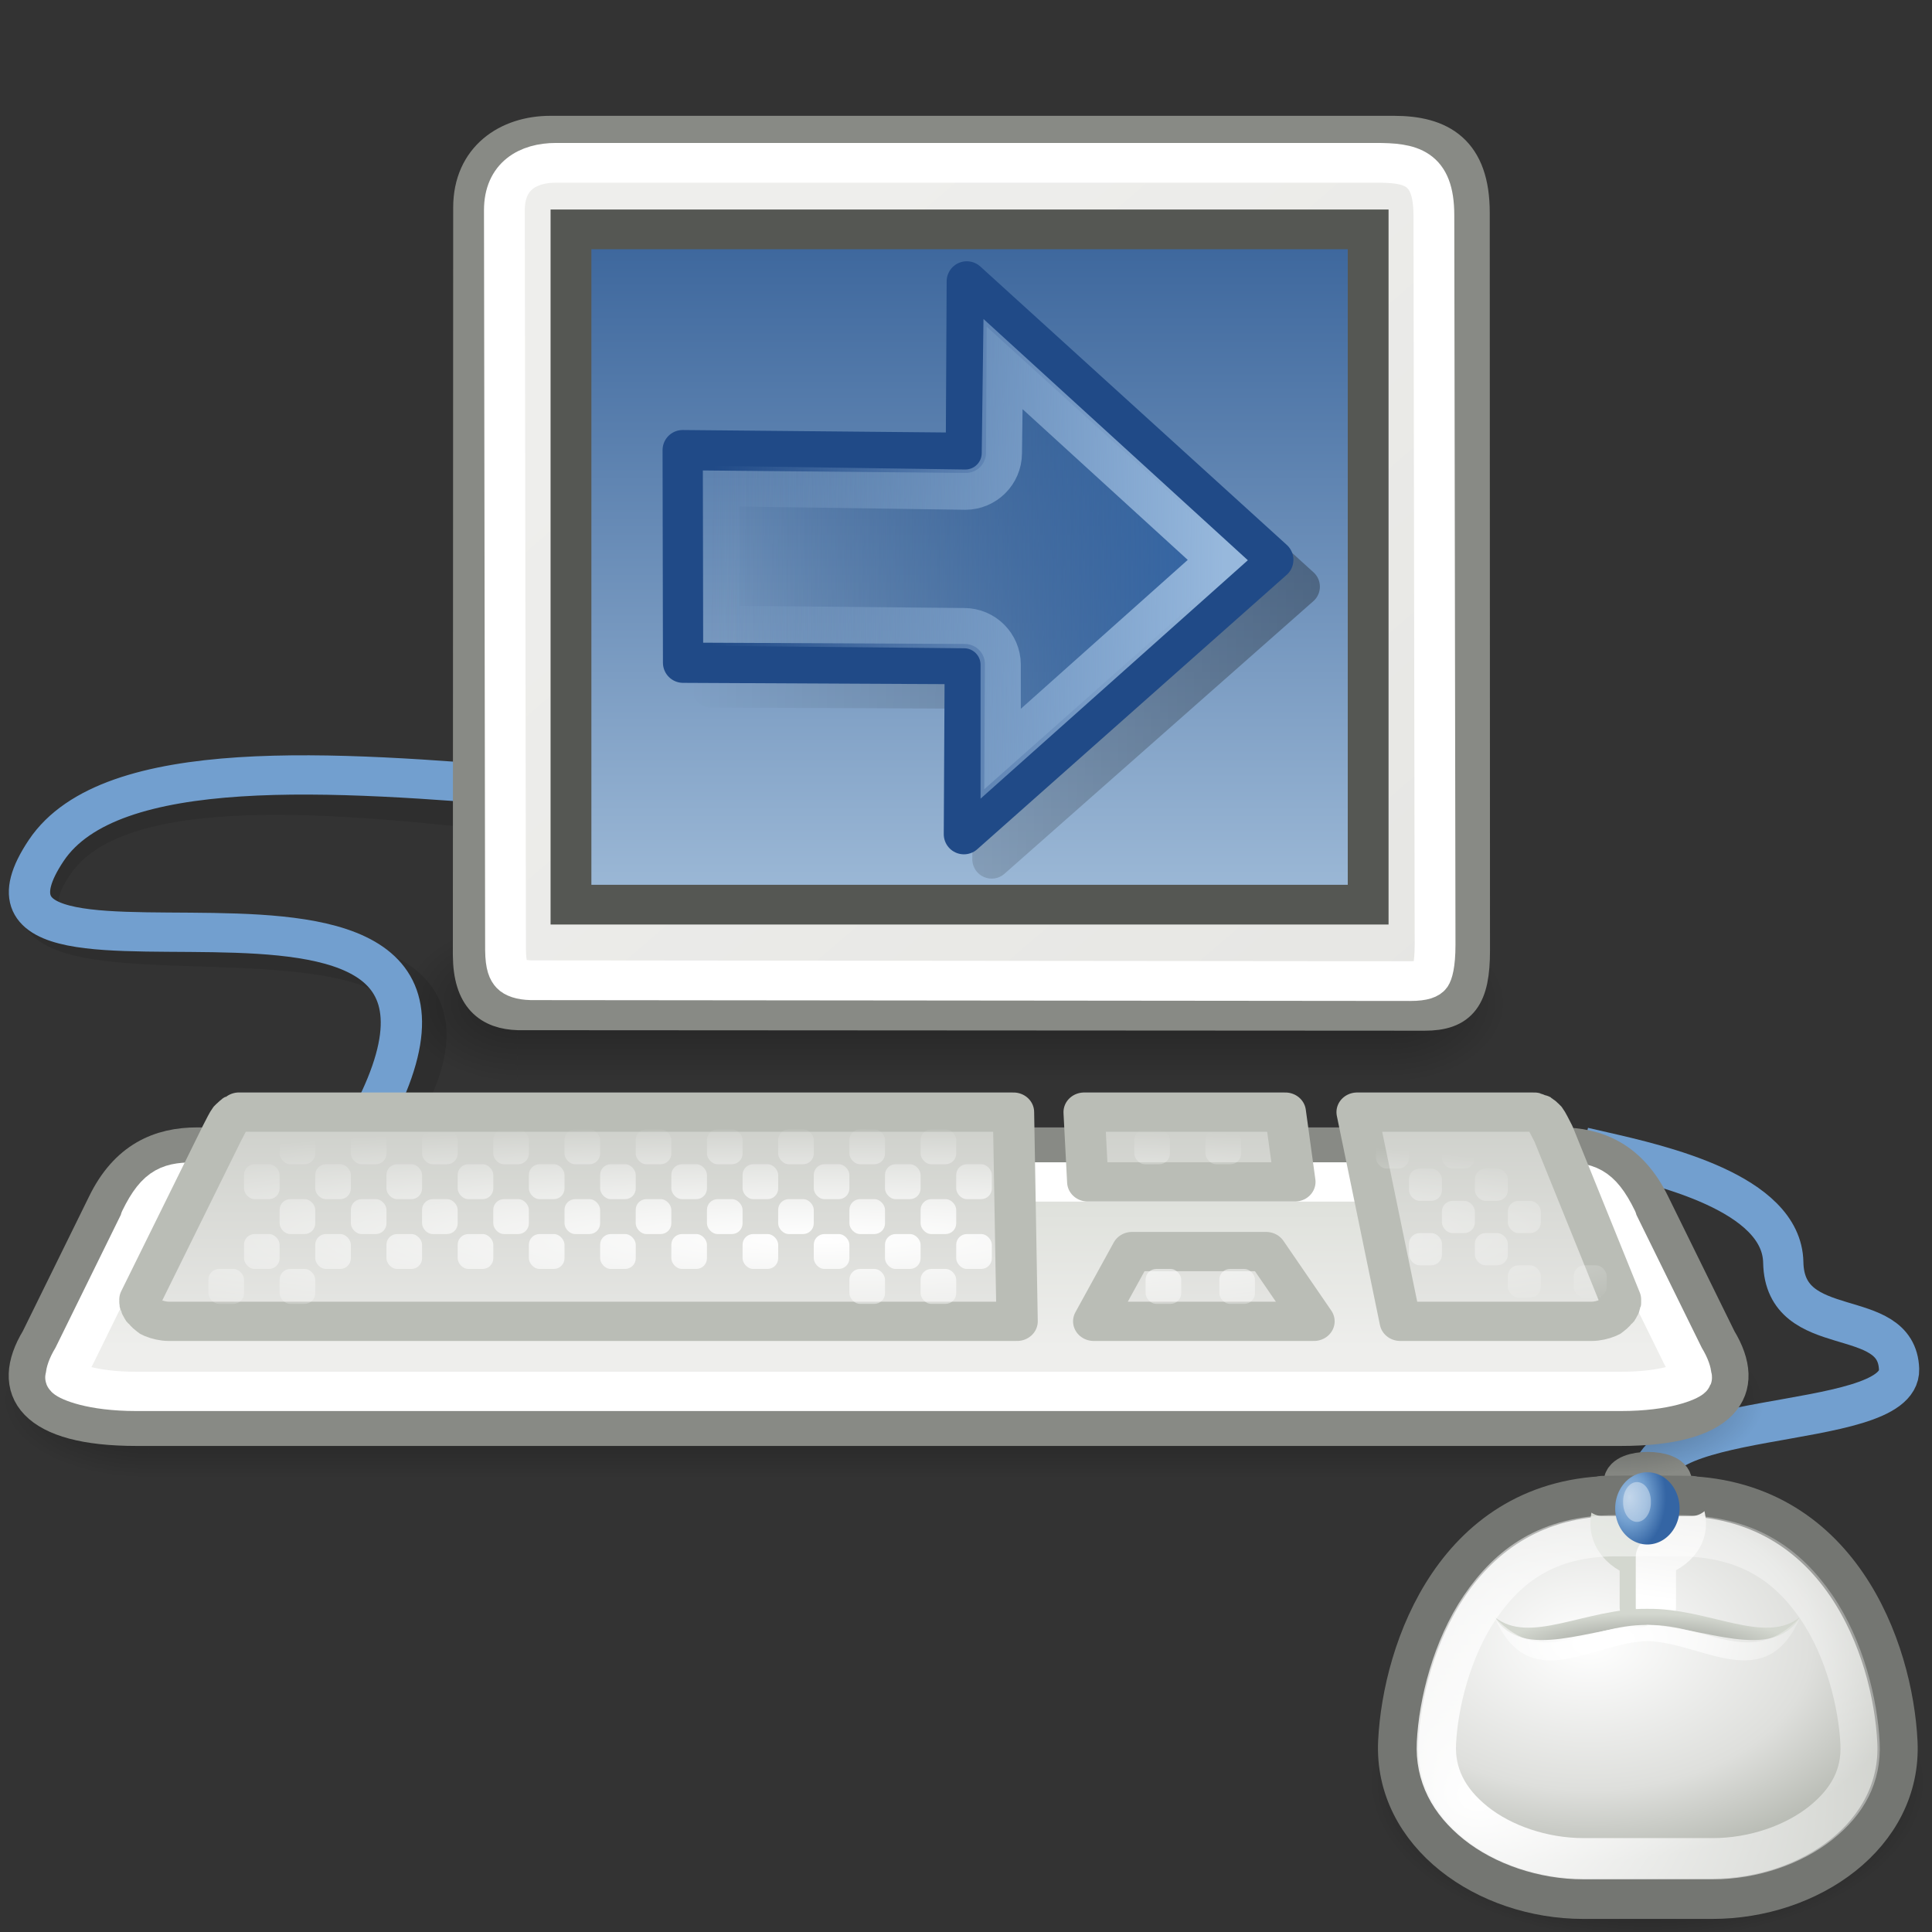 <?xml version="1.0" encoding="UTF-8" standalone="no"?>
<!-- Created with Inkscape (http://www.inkscape.org/) -->
<svg
   xmlns:dc="http://purl.org/dc/elements/1.1/"
   xmlns:cc="http://web.resource.org/cc/"
   xmlns:rdf="http://www.w3.org/1999/02/22-rdf-syntax-ns#"
   xmlns:svg="http://www.w3.org/2000/svg"
   xmlns="http://www.w3.org/2000/svg"
   xmlns:xlink="http://www.w3.org/1999/xlink"
   xmlns:sodipodi="http://sodipodi.sourceforge.net/DTD/sodipodi-0.dtd"
   xmlns:inkscape="http://www.inkscape.org/namespaces/inkscape"
   inkscape:export-ydpi="90.000000"
   inkscape:export-xdpi="90.000000"
   inkscape:export-filename="/home/patrick/Desktop/visual-effects.png"
   width="48px"
   height="48px"
   id="svg11300"
   sodipodi:version="0.32"
   inkscape:version="0.45+devel"
   sodipodi:docbase="/home/patrick/Projects/Beryl/svn/beryl/trunk/beryl-settings/images"
   sodipodi:docname="plugin-vpswitch.svg"
   inkscape:output_extension="org.inkscape.output.svg.inkscape">
  <rect width="100%" height="100%" fill="#333333" stroke="none"/>
  <sodipodi:namedview
     stroke="#ef2929"
     fill="#eeeeec"
     id="base"
     pagecolor="#ffffff"
     bordercolor="#666666"
     borderopacity="0.255"
     inkscape:pageopacity="0.0"
     inkscape:pageshadow="2"
     inkscape:zoom="11.313708"
     inkscape:cx="21.58073"
     inkscape:cy="17.113442"
     inkscape:current-layer="layer1"
     showgrid="false"
     inkscape:grid-bbox="true"
     inkscape:document-units="px"
     inkscape:showpageshadow="false"
     inkscape:window-width="906"
     inkscape:window-height="693"
     inkscape:window-x="114"
     inkscape:window-y="49"
     showguides="true"
     inkscape:guide-bbox="true" />
  <defs
     id="defs3">
    <linearGradient
       inkscape:collect="always"
       id="linearGradient3276">
      <stop
         style="stop-color:#000000;stop-opacity:1;"
         offset="0"
         id="stop3278" />
      <stop
         style="stop-color:#000000;stop-opacity:0;"
         offset="1"
         id="stop3280" />
    </linearGradient>
    <linearGradient
       inkscape:collect="always"
       id="linearGradient6379">
      <stop
         style="stop-color:#97b8dc;stop-opacity:1;"
         offset="0"
         id="stop6381" />
      <stop
         style="stop-color:#97b8dc;stop-opacity:0;"
         offset="1"
         id="stop6383" />
    </linearGradient>
    <linearGradient
       id="linearGradient5027">
      <stop
         style="stop-color:#3c669c;stop-opacity:1;"
         offset="0"
         id="stop5029" />
      <stop
         style="stop-color:#9fbbd8;stop-opacity:1;"
         offset="1"
         id="stop5031" />
    </linearGradient>
    <linearGradient
       id="linearGradient47870">
      <stop
         offset="0"
         id="stop47872"
         style="stop-color:#000000;stop-opacity:0" />
      <stop
         offset="0.5"
         id="stop47878"
         style="stop-color:#000000;stop-opacity:1" />
      <stop
         offset="1"
         id="stop47874"
         style="stop-color:#000000;stop-opacity:0" />
    </linearGradient>
    <linearGradient
       id="linearGradient51765">
      <stop
         offset="0"
         id="stop51767"
         style="stop-color:#000000;stop-opacity:1" />
      <stop
         offset="1"
         id="stop51769"
         style="stop-color:#000000;stop-opacity:0" />
    </linearGradient>
    <radialGradient
       r="2.172"
       fy="-12.203"
       fx="51.438"
       cy="-12.203"
       cx="51.438"
       gradientTransform="matrix(-1.958,-9.2540676e-8,-1.2888861e-7,1.457,110.018,62.738)"
       gradientUnits="userSpaceOnUse"
       id="radialGradient2519"
       xlink:href="#linearGradient51765"
       inkscape:collect="always" />
    <radialGradient
       r="2.172"
       fy="-12.203"
       fx="51.438"
       cy="-12.203"
       cx="51.438"
       gradientTransform="matrix(1.958,-8.146468e-7,6.6614241e-7,1.457,-59.018,62.738)"
       gradientUnits="userSpaceOnUse"
       id="radialGradient2517"
       xlink:href="#linearGradient51765"
       inkscape:collect="always" />
    <linearGradient
       y2="-5.563"
       x2="32.085"
       y1="-14.402"
       x1="32.085"
       gradientTransform="matrix(0.979,0,0,0.715,-8.501,52.113)"
       gradientUnits="userSpaceOnUse"
       id="linearGradient2515"
       xlink:href="#linearGradient47870"
       inkscape:collect="always" />
    <linearGradient
       id="linearGradient5137">
      <stop
         id="stop5139"
         offset="0"
         style="stop-color:#eeeeec;stop-opacity:1;" />
      <stop
         id="stop5141"
         offset="1"
         style="stop-color:#e6e6e3;stop-opacity:1;" />
    </linearGradient>
    <linearGradient
       inkscape:collect="always"
       xlink:href="#linearGradient5137"
       id="linearGradient2655"
       gradientUnits="userSpaceOnUse"
       gradientTransform="matrix(0.535,0,0,0.678,10.937,1.029)"
       x1="17.248"
       y1="6.376"
       x2="39.904"
       y2="38.876" />
    <linearGradient
       id="linearGradient4138">
      <stop
         id="stop4140"
         offset="0"
         style="stop-color:#3465a4;stop-opacity:1;" />
      <stop
         id="stop4142"
         offset="1"
         style="stop-color:#3465a4;stop-opacity:0;" />
    </linearGradient>
    <linearGradient
       inkscape:collect="always"
       xlink:href="#linearGradient5027"
       id="linearGradient5033"
       x1="23.931"
       y1="8"
       x2="23.931"
       y2="38.7"
       gradientUnits="userSpaceOnUse"
       gradientTransform="matrix(0.553,0,0,0.553,10.501,1.366)" />
    <linearGradient
       id="linearGradient2303">
      <stop
         id="stop2305"
         offset="0"
         style="stop-color:#ffffff" />
      <stop
         style="stop-color:#dedfdc;stop-opacity:1;"
         offset="0.673"
         id="stop4891" />
      <stop
         id="stop2307"
         offset="1"
         style="stop-color:#babdb6" />
    </linearGradient>
    <linearGradient
       id="linearGradient5052"
       inkscape:collect="always">
      <stop
         id="stop5054"
         offset="0"
         style="stop-color:#eeeeec;stop-opacity:1;" />
      <stop
         id="stop5056"
         offset="1"
         style="stop-color:#888a85" />
    </linearGradient>
    <linearGradient
       id="linearGradient7130">
      <stop
         id="stop7132"
         offset="0"
         style="stop-color:#9ebdde;stop-opacity:1;" />
      <stop
         style="stop-color:#729fcf;stop-opacity:1;"
         offset="0.469"
         id="stop6963" />
      <stop
         id="stop7134"
         offset="1"
         style="stop-color:#3465a4;stop-opacity:1" />
    </linearGradient>
    <linearGradient
       id="linearGradient7148"
       inkscape:collect="always">
      <stop
         id="stop7150"
         offset="0"
         style="stop-color:#000000;stop-opacity:1;" />
      <stop
         id="stop7152"
         offset="1"
         style="stop-color:#000000;stop-opacity:0;" />
    </linearGradient>
    <linearGradient
       id="linearGradient7120">
      <stop
         id="stop7122"
         offset="0"
         style="stop-color:#eeeeec;stop-opacity:1" />
      <stop
         id="stop7124"
         offset="1"
         style="stop-color:#ffffff;stop-opacity:1;" />
    </linearGradient>
    <linearGradient
       id="linearGradient6967"
       inkscape:collect="always">
      <stop
         id="stop6969"
         offset="0"
         style="stop-color:#ffffff;stop-opacity:1;" />
      <stop
         id="stop6971"
         offset="1"
         style="stop-color:#ffffff;stop-opacity:0;" />
    </linearGradient>
    <linearGradient
       id="linearGradient7108"
       inkscape:collect="always">
      <stop
         id="stop7110"
         offset="0"
         style="stop-color:#ffffff;stop-opacity:1;" />
      <stop
         id="stop7112"
         offset="1"
         style="stop-color:#ffffff;stop-opacity:0;" />
    </linearGradient>
    <linearGradient
       id="linearGradient7116">
      <stop
         id="stop7118"
         offset="0"
         style="stop-color:#888a85;stop-opacity:1" />
      <stop
         id="stop7120"
         offset="1"
         style="stop-color:#d3d7cf;stop-opacity:1;" />
    </linearGradient>
    <radialGradient
       inkscape:collect="always"
       xlink:href="#linearGradient7148"
       id="radialGradient2536"
       gradientUnits="userSpaceOnUse"
       gradientTransform="matrix(1,0,0,0.415,0,23.767)"
       cx="24"
       cy="40.625"
       fx="24"
       fy="40.625"
       r="18.375" />
    <radialGradient
       inkscape:collect="always"
       xlink:href="#linearGradient6967"
       id="radialGradient2540"
       gradientUnits="userSpaceOnUse"
       gradientTransform="matrix(2.608,0,0,1.979,-20.682,-42.269)"
       cx="12.863"
       cy="41.151"
       fx="12.863"
       fy="41.151"
       r="15.728" />
    <radialGradient
       inkscape:collect="always"
       xlink:href="#linearGradient7130"
       id="radialGradient2544"
       gradientUnits="userSpaceOnUse"
       gradientTransform="matrix(0.895,0,0,0.825,2.488,1.987)"
       cx="22.672"
       cy="11.947"
       fx="22.672"
       fy="11.947"
       r="2.22" />
    <radialGradient
       gradientUnits="userSpaceOnUse"
       gradientTransform="matrix(1.383,3.581398e-5,0,0.172,-6.73,34.097)"
       r="19.5"
       fy="47.045"
       fx="20.914"
       cy="47.045"
       cx="20.914"
       id="radialGradient3915"
       xlink:href="#linearGradient3907"
       inkscape:collect="always" />
    <linearGradient
       id="linearGradient3899"
       inkscape:collect="always">
      <stop
         id="stop3901"
         offset="0"
         style="stop-color:#eeeeec" />
      <stop
         id="stop3903"
         offset="1"
         style="stop-color:#d3d7cf" />
    </linearGradient>
    <linearGradient
       id="linearGradient3907">
      <stop
         id="stop3909"
         offset="0"
         style="stop-color:#ffffff;stop-opacity:1;" />
      <stop
         id="stop3911"
         offset="1"
         style="stop-color:#ffffff;stop-opacity:0;" />
    </linearGradient>
    <linearGradient
       id="linearGradient1558"
       inkscape:collect="always">
      <stop
         id="stop1560"
         offset="0"
         style="stop-color:#babdb6" />
      <stop
         id="stop1562"
         offset="1"
         style="stop-color:#eeeeec" />
    </linearGradient>
    <linearGradient
       id="linearGradient5251"
       inkscape:collect="always">
      <stop
         id="stop5253"
         offset="0"
         style="stop-color:#729fcf;stop-opacity:1;" />
      <stop
         id="stop5255"
         offset="1"
         style="stop-color:#729fcf;stop-opacity:0;" />
    </linearGradient>
    <linearGradient
       id="linearGradient5259"
       inkscape:collect="always">
      <stop
         id="stop5261"
         offset="0"
         style="stop-color:black;stop-opacity:1;" />
      <stop
         id="stop5263"
         offset="1"
         style="stop-color:black;stop-opacity:0;" />
    </linearGradient>
    <linearGradient
       id="linearGradient3028"
       inkscape:collect="always">
      <stop
         id="stop3030"
         offset="0"
         style="stop-color:black;stop-opacity:1;" />
      <stop
         id="stop3032"
         offset="1"
         style="stop-color:black;stop-opacity:0;" />
    </linearGradient>
    <linearGradient
       id="linearGradient3042">
      <stop
         id="stop3044"
         offset="0"
         style="stop-color:black;stop-opacity:0;" />
      <stop
         style="stop-color:black;stop-opacity:1;"
         offset="0.5"
         id="stop3050" />
      <stop
         id="stop3046"
         offset="1"
         style="stop-color:black;stop-opacity:0;" />
    </linearGradient>
    <radialGradient
       inkscape:collect="always"
       xlink:href="#linearGradient3907"
       id="radialGradient2908"
       gradientUnits="userSpaceOnUse"
       gradientTransform="matrix(1.383,3.581398e-5,0,0.172,-6.73,34.097)"
       cx="20.914"
       cy="47.045"
       fx="20.914"
       fy="47.045"
       r="19.5" />
    <radialGradient
       inkscape:collect="always"
       xlink:href="#linearGradient3907"
       id="radialGradient3120"
       gradientUnits="userSpaceOnUse"
       gradientTransform="matrix(1.383,3.581398e-5,0,0.172,-6.73,34.097)"
       cx="20.914"
       cy="47.045"
       fx="20.914"
       fy="47.045"
       r="19.5" />
    <linearGradient
       inkscape:collect="always"
       xlink:href="#linearGradient3276"
       id="linearGradient3127"
       gradientUnits="userSpaceOnUse"
       x1="27.5"
       y1="18.437"
       x2="10.812"
       y2="18.287" />
    <linearGradient
       inkscape:collect="always"
       xlink:href="#linearGradient4138"
       id="linearGradient3129"
       gradientUnits="userSpaceOnUse"
       gradientTransform="matrix(-1.5950418e-2,1.379,-1.518,-1.7665912e-2,46.43,-13.037)"
       x1="22.958"
       y1="13.434"
       x2="23.012"
       y2="22.11" />
    <linearGradient
       inkscape:collect="always"
       xlink:href="#linearGradient6379"
       id="linearGradient3131"
       gradientUnits="userSpaceOnUse"
       x1="25.367"
       y1="18.39"
       x2="11.756"
       y2="18.25" />
    <radialGradient
       inkscape:collect="always"
       xlink:href="#linearGradient7108"
       id="radialGradient3145"
       gradientUnits="userSpaceOnUse"
       gradientTransform="matrix(0.462,0,0,0.238,30.216,34.071)"
       cx="21.625"
       cy="27.849"
       fx="21.625"
       fy="27.849"
       r="12.5" />
    <radialGradient
       inkscape:collect="always"
       xlink:href="#linearGradient7116"
       id="radialGradient3150"
       gradientUnits="userSpaceOnUse"
       gradientTransform="matrix(0.304,0,0,7.9064625e-2,33.635,37.103)"
       cx="24"
       cy="50.348"
       fx="24"
       fy="50.348"
       r="12.5" />
    <linearGradient
       inkscape:collect="always"
       xlink:href="#linearGradient7120"
       id="linearGradient3153"
       gradientUnits="userSpaceOnUse"
       gradientTransform="matrix(0.4,0,0,0.465,31.333,27.617)"
       x1="26.031"
       y1="21.312"
       x2="25.479"
       y2="26.156" />
    <radialGradient
       inkscape:collect="always"
       xlink:href="#linearGradient2303"
       id="radialGradient3157"
       gradientUnits="userSpaceOnUse"
       gradientTransform="matrix(0.49,0,0,0.321,28.785,31.546)"
       cx="21.83"
       cy="28.964"
       fx="21.83"
       fy="28.964"
       r="16.804" />
    <linearGradient
       inkscape:collect="always"
       xlink:href="#linearGradient5052"
       id="linearGradient3161"
       gradientUnits="userSpaceOnUse"
       gradientTransform="matrix(0.4,0,0,-0.4,31.333,41.044)"
       x1="23.499"
       y1="10.031"
       x2="26.001"
       y2="10.031" />
    <radialGradient
       inkscape:collect="always"
       xlink:href="#linearGradient3907"
       id="radialGradient3365"
       gradientUnits="userSpaceOnUse"
       gradientTransform="matrix(1.383,3.581398e-5,0,0.172,-6.73,34.097)"
       cx="20.914"
       cy="47.045"
       fx="20.914"
       fy="47.045"
       r="19.5" />
    <linearGradient
       inkscape:collect="always"
       xlink:href="#linearGradient3899"
       id="linearGradient3367"
       gradientUnits="userSpaceOnUse"
       x1="26.5"
       y1="43.25"
       x2="26.5"
       y2="35.75" />
    <radialGradient
       inkscape:collect="always"
       xlink:href="#linearGradient3028"
       id="radialGradient3369"
       gradientUnits="userSpaceOnUse"
       gradientTransform="matrix(0,-0.75,1.333,0,-40.286,35)"
       cx="3"
       cy="33.214"
       fx="3"
       fy="33.214"
       r="3" />
    <radialGradient
       inkscape:collect="always"
       xlink:href="#linearGradient3028"
       id="radialGradient3371"
       gradientUnits="userSpaceOnUse"
       gradientTransform="matrix(0,-0.75,1.333,0,-88.286,-30.5)"
       cx="3"
       cy="33.214"
       fx="3"
       fy="33.214"
       r="3" />
    <linearGradient
       inkscape:collect="always"
       xlink:href="#linearGradient3042"
       id="linearGradient3373"
       gradientUnits="userSpaceOnUse"
       gradientTransform="matrix(1,0,0,0.889,0,3.833)"
       x1="37.031"
       y1="35.063"
       x2="37.031"
       y2="29.995" />
    <linearGradient
       inkscape:collect="always"
       xlink:href="#linearGradient5259"
       id="linearGradient3375"
       gradientUnits="userSpaceOnUse"
       gradientTransform="matrix(1,0,0,0.974,0,1.229)"
       x1="26.611"
       y1="16.432"
       x2="20.954"
       y2="16.702" />
    <linearGradient
       inkscape:collect="always"
       xlink:href="#linearGradient5251"
       id="linearGradient3377"
       gradientUnits="userSpaceOnUse"
       x1="28.887"
       y1="14.766"
       x2="19.695"
       y2="15.294" />
    <radialGradient
       inkscape:collect="always"
       xlink:href="#linearGradient3907"
       id="radialGradient3540"
       gradientUnits="userSpaceOnUse"
       gradientTransform="matrix(1.383,3.581398e-5,0,0.172,-6.73,34.097)"
       cx="20.914"
       cy="47.045"
       fx="20.914"
       fy="47.045"
       r="19.5" />
    <linearGradient
       inkscape:collect="always"
       xlink:href="#linearGradient1558"
       id="linearGradient3604"
       gradientUnits="userSpaceOnUse"
       x1="16.396"
       y1="19.659"
       x2="16.396"
       y2="32.448"
       gradientTransform="matrix(0.912,0,0,0.912,-46.791,5.599)" />
    <radialGradient
       inkscape:collect="always"
       xlink:href="#linearGradient3907"
       id="radialGradient3726"
       gradientUnits="userSpaceOnUse"
       gradientTransform="matrix(1.383,3.581398e-5,0,0.172,-6.73,34.097)"
       cx="20.914"
       cy="47.045"
       fx="20.914"
       fy="47.045"
       r="19.5" />
    <radialGradient
       inkscape:collect="always"
       xlink:href="#linearGradient3907"
       id="radialGradient3729"
       gradientUnits="userSpaceOnUse"
       gradientTransform="matrix(1.132,3.0172698e-5,0,0.144,-48.457,24.451)"
       cx="20.914"
       cy="47.045"
       fx="20.914"
       fy="47.045"
       r="19.5" />
    <radialGradient
       inkscape:collect="always"
       xlink:href="#linearGradient3907"
       id="radialGradient3732"
       gradientUnits="userSpaceOnUse"
       gradientTransform="matrix(1.132,3.0172698e-5,0,0.144,-48.457,24.451)"
       cx="20.914"
       cy="47.045"
       fx="20.914"
       fy="47.045"
       r="19.5" />
    <radialGradient
       inkscape:collect="always"
       xlink:href="#linearGradient3907"
       id="radialGradient3735"
       gradientUnits="userSpaceOnUse"
       gradientTransform="matrix(1.132,3.0172698e-5,0,0.144,-48.457,24.451)"
       cx="20.914"
       cy="47.045"
       fx="20.914"
       fy="47.045"
       r="19.5" />
    <radialGradient
       inkscape:collect="always"
       xlink:href="#linearGradient3907"
       id="radialGradient3738"
       gradientUnits="userSpaceOnUse"
       gradientTransform="matrix(1.132,3.0172698e-5,0,0.144,-48.457,24.451)"
       cx="20.914"
       cy="47.045"
       fx="20.914"
       fy="47.045"
       r="19.5" />
    <radialGradient
       inkscape:collect="always"
       xlink:href="#linearGradient3907"
       id="radialGradient3741"
       gradientUnits="userSpaceOnUse"
       gradientTransform="matrix(1.132,3.0172698e-5,0,0.144,-48.457,24.451)"
       cx="20.914"
       cy="47.045"
       fx="20.914"
       fy="47.045"
       r="19.5" />
    <radialGradient
       inkscape:collect="always"
       xlink:href="#linearGradient3907"
       id="radialGradient3744"
       gradientUnits="userSpaceOnUse"
       gradientTransform="matrix(1.132,3.0172698e-5,0,0.144,-48.457,24.451)"
       cx="20.914"
       cy="47.045"
       fx="20.914"
       fy="47.045"
       r="19.5" />
    <radialGradient
       inkscape:collect="always"
       xlink:href="#linearGradient3907"
       id="radialGradient3747"
       gradientUnits="userSpaceOnUse"
       gradientTransform="matrix(1.132,3.0172698e-5,0,0.144,-48.457,24.451)"
       cx="20.914"
       cy="47.045"
       fx="20.914"
       fy="47.045"
       r="19.5" />
    <radialGradient
       inkscape:collect="always"
       xlink:href="#linearGradient3907"
       id="radialGradient3750"
       gradientUnits="userSpaceOnUse"
       gradientTransform="matrix(1.132,3.0172698e-5,0,0.144,-48.457,24.451)"
       cx="20.914"
       cy="47.045"
       fx="20.914"
       fy="47.045"
       r="19.5" />
    <radialGradient
       inkscape:collect="always"
       xlink:href="#linearGradient3907"
       id="radialGradient3753"
       gradientUnits="userSpaceOnUse"
       gradientTransform="matrix(1.132,3.0172698e-5,0,0.144,-48.457,24.451)"
       cx="20.914"
       cy="47.045"
       fx="20.914"
       fy="47.045"
       r="19.5" />
    <radialGradient
       inkscape:collect="always"
       xlink:href="#linearGradient3907"
       id="radialGradient3756"
       gradientUnits="userSpaceOnUse"
       gradientTransform="matrix(1.132,3.0172698e-5,0,0.144,-48.457,24.451)"
       cx="20.914"
       cy="47.045"
       fx="20.914"
       fy="47.045"
       r="19.5" />
    <radialGradient
       inkscape:collect="always"
       xlink:href="#linearGradient3907"
       id="radialGradient3759"
       gradientUnits="userSpaceOnUse"
       gradientTransform="matrix(1.223,3.2661479e-5,0,0.156,-52.046,23.927)"
       cx="20.914"
       cy="47.045"
       fx="20.914"
       fy="47.045"
       r="19.5" />
    <radialGradient
       inkscape:collect="always"
       xlink:href="#linearGradient3907"
       id="radialGradient3762"
       gradientUnits="userSpaceOnUse"
       gradientTransform="matrix(1.223,3.2661479e-5,0,0.156,-52.046,23.927)"
       cx="20.914"
       cy="47.045"
       fx="20.914"
       fy="47.045"
       r="19.5" />
    <radialGradient
       inkscape:collect="always"
       xlink:href="#linearGradient3907"
       id="radialGradient3765"
       gradientUnits="userSpaceOnUse"
       gradientTransform="matrix(1.223,3.2661479e-5,0,0.156,-51.702,23.927)"
       cx="20.914"
       cy="47.045"
       fx="20.914"
       fy="47.045"
       r="19.5" />
    <radialGradient
       inkscape:collect="always"
       xlink:href="#linearGradient3907"
       id="radialGradient3768"
       gradientUnits="userSpaceOnUse"
       gradientTransform="matrix(1.223,3.2661479e-5,0,0.156,-51.765,23.927)"
       cx="20.914"
       cy="47.045"
       fx="20.914"
       fy="47.045"
       r="19.5" />
    <radialGradient
       inkscape:collect="always"
       xlink:href="#linearGradient3907"
       id="radialGradient3771"
       gradientUnits="userSpaceOnUse"
       gradientTransform="matrix(1.223,3.2661479e-5,0,0.156,-52.046,23.927)"
       cx="20.914"
       cy="47.045"
       fx="20.914"
       fy="47.045"
       r="19.5" />
    <radialGradient
       inkscape:collect="always"
       xlink:href="#linearGradient3907"
       id="radialGradient3774"
       gradientUnits="userSpaceOnUse"
       gradientTransform="matrix(1.223,3.2661479e-5,0,0.156,-52.046,23.927)"
       cx="20.914"
       cy="47.045"
       fx="20.914"
       fy="47.045"
       r="19.5" />
    <radialGradient
       inkscape:collect="always"
       xlink:href="#linearGradient3907"
       id="radialGradient3777"
       gradientUnits="userSpaceOnUse"
       gradientTransform="matrix(1.223,3.2661479e-5,0,0.156,-52.046,23.927)"
       cx="20.914"
       cy="47.045"
       fx="20.914"
       fy="47.045"
       r="19.5" />
    <radialGradient
       inkscape:collect="always"
       xlink:href="#linearGradient3907"
       id="radialGradient3780"
       gradientUnits="userSpaceOnUse"
       gradientTransform="matrix(1.223,3.2661479e-5,0,0.156,-52.046,23.927)"
       cx="20.914"
       cy="47.045"
       fx="20.914"
       fy="47.045"
       r="19.5" />
    <radialGradient
       inkscape:collect="always"
       xlink:href="#linearGradient3907"
       id="radialGradient3783"
       gradientUnits="userSpaceOnUse"
       gradientTransform="matrix(1.223,3.2661479e-5,0,0.156,-52.046,23.927)"
       cx="20.914"
       cy="47.045"
       fx="20.914"
       fy="47.045"
       r="19.5" />
    <radialGradient
       inkscape:collect="always"
       xlink:href="#linearGradient3907"
       id="radialGradient3786"
       gradientUnits="userSpaceOnUse"
       gradientTransform="matrix(1.223,3.2661479e-5,0,0.156,-52.046,23.927)"
       cx="20.914"
       cy="47.045"
       fx="20.914"
       fy="47.045"
       r="19.5" />
    <radialGradient
       inkscape:collect="always"
       xlink:href="#linearGradient3907"
       id="radialGradient3789"
       gradientUnits="userSpaceOnUse"
       gradientTransform="matrix(1.223,3.2661479e-5,0,0.156,-52.046,23.927)"
       cx="20.914"
       cy="47.045"
       fx="20.914"
       fy="47.045"
       r="19.5" />
    <radialGradient
       inkscape:collect="always"
       xlink:href="#linearGradient3907"
       id="radialGradient3792"
       gradientUnits="userSpaceOnUse"
       gradientTransform="matrix(1.223,3.2661479e-5,0,0.156,-52.046,23.927)"
       cx="20.914"
       cy="47.045"
       fx="20.914"
       fy="47.045"
       r="19.5" />
    <radialGradient
       inkscape:collect="always"
       xlink:href="#linearGradient3907"
       id="radialGradient3795"
       gradientUnits="userSpaceOnUse"
       gradientTransform="matrix(1.223,3.2661479e-5,0,0.156,-52.046,23.927)"
       cx="20.914"
       cy="47.045"
       fx="20.914"
       fy="47.045"
       r="19.5" />
    <radialGradient
       inkscape:collect="always"
       xlink:href="#linearGradient3907"
       id="radialGradient3798"
       gradientUnits="userSpaceOnUse"
       gradientTransform="matrix(1.223,3.2661479e-5,0,0.156,-52.046,23.927)"
       cx="20.914"
       cy="47.045"
       fx="20.914"
       fy="47.045"
       r="19.5" />
    <radialGradient
       inkscape:collect="always"
       xlink:href="#linearGradient3907"
       id="radialGradient3801"
       gradientUnits="userSpaceOnUse"
       gradientTransform="matrix(1.223,3.2661479e-5,0,0.156,-52.046,23.927)"
       cx="20.914"
       cy="47.045"
       fx="20.914"
       fy="47.045"
       r="19.5" />
    <radialGradient
       inkscape:collect="always"
       xlink:href="#linearGradient3907"
       id="radialGradient3804"
       gradientUnits="userSpaceOnUse"
       gradientTransform="matrix(1.223,3.2661479e-5,0,0.156,-52.046,23.927)"
       cx="20.914"
       cy="47.045"
       fx="20.914"
       fy="47.045"
       r="19.5" />
    <radialGradient
       inkscape:collect="always"
       xlink:href="#linearGradient3907"
       id="radialGradient3807"
       gradientUnits="userSpaceOnUse"
       gradientTransform="matrix(1.223,3.2661479e-5,0,0.156,-52.046,23.927)"
       cx="20.914"
       cy="47.045"
       fx="20.914"
       fy="47.045"
       r="19.5" />
    <radialGradient
       inkscape:collect="always"
       xlink:href="#linearGradient3907"
       id="radialGradient3810"
       gradientUnits="userSpaceOnUse"
       gradientTransform="matrix(1.223,3.2661479e-5,0,0.156,-52.046,23.927)"
       cx="20.914"
       cy="47.045"
       fx="20.914"
       fy="47.045"
       r="19.5" />
    <radialGradient
       inkscape:collect="always"
       xlink:href="#linearGradient3907"
       id="radialGradient3813"
       gradientUnits="userSpaceOnUse"
       gradientTransform="matrix(1.223,3.2661479e-5,0,0.156,-52.046,23.927)"
       cx="20.914"
       cy="47.045"
       fx="20.914"
       fy="47.045"
       r="19.5" />
    <radialGradient
       inkscape:collect="always"
       xlink:href="#linearGradient3907"
       id="radialGradient3816"
       gradientUnits="userSpaceOnUse"
       gradientTransform="matrix(1.223,3.2661479e-5,0,0.156,-52.046,23.927)"
       cx="20.914"
       cy="47.045"
       fx="20.914"
       fy="47.045"
       r="19.5" />
    <radialGradient
       inkscape:collect="always"
       xlink:href="#linearGradient3907"
       id="radialGradient3819"
       gradientUnits="userSpaceOnUse"
       gradientTransform="matrix(1.223,3.2661479e-5,0,0.156,-52.046,23.927)"
       cx="20.914"
       cy="47.045"
       fx="20.914"
       fy="47.045"
       r="19.5" />
    <radialGradient
       inkscape:collect="always"
       xlink:href="#linearGradient3907"
       id="radialGradient3822"
       gradientUnits="userSpaceOnUse"
       gradientTransform="matrix(1.223,3.2661479e-5,0,0.156,-52.046,23.927)"
       cx="20.914"
       cy="47.045"
       fx="20.914"
       fy="47.045"
       r="19.5" />
    <radialGradient
       inkscape:collect="always"
       xlink:href="#linearGradient3907"
       id="radialGradient3825"
       gradientUnits="userSpaceOnUse"
       gradientTransform="matrix(1.223,3.2661479e-5,0,0.156,-52.046,23.927)"
       cx="20.914"
       cy="47.045"
       fx="20.914"
       fy="47.045"
       r="19.5" />
    <radialGradient
       inkscape:collect="always"
       xlink:href="#linearGradient3907"
       id="radialGradient3828"
       gradientUnits="userSpaceOnUse"
       gradientTransform="matrix(1.223,3.2661479e-5,0,0.156,-52.046,23.927)"
       cx="20.914"
       cy="47.045"
       fx="20.914"
       fy="47.045"
       r="19.5" />
    <radialGradient
       inkscape:collect="always"
       xlink:href="#linearGradient3907"
       id="radialGradient3831"
       gradientUnits="userSpaceOnUse"
       gradientTransform="matrix(1.223,3.2661479e-5,0,0.156,-52.046,23.927)"
       cx="20.914"
       cy="47.045"
       fx="20.914"
       fy="47.045"
       r="19.5" />
    <radialGradient
       inkscape:collect="always"
       xlink:href="#linearGradient3907"
       id="radialGradient3834"
       gradientUnits="userSpaceOnUse"
       gradientTransform="matrix(1.223,3.2661479e-5,0,0.156,-52.046,23.927)"
       cx="20.914"
       cy="47.045"
       fx="20.914"
       fy="47.045"
       r="19.5" />
    <radialGradient
       inkscape:collect="always"
       xlink:href="#linearGradient3907"
       id="radialGradient3837"
       gradientUnits="userSpaceOnUse"
       gradientTransform="matrix(1.223,3.2661479e-5,0,0.156,-52.046,23.927)"
       cx="20.914"
       cy="47.045"
       fx="20.914"
       fy="47.045"
       r="19.5" />
    <radialGradient
       inkscape:collect="always"
       xlink:href="#linearGradient3907"
       id="radialGradient3840"
       gradientUnits="userSpaceOnUse"
       gradientTransform="matrix(1.223,3.2661479e-5,0,0.156,-52.046,23.927)"
       cx="20.914"
       cy="47.045"
       fx="20.914"
       fy="47.045"
       r="19.5" />
    <radialGradient
       inkscape:collect="always"
       xlink:href="#linearGradient3907"
       id="radialGradient3843"
       gradientUnits="userSpaceOnUse"
       gradientTransform="matrix(1.223,3.2661479e-5,0,0.156,-52.046,23.927)"
       cx="20.914"
       cy="47.045"
       fx="20.914"
       fy="47.045"
       r="19.5" />
    <radialGradient
       inkscape:collect="always"
       xlink:href="#linearGradient3907"
       id="radialGradient3846"
       gradientUnits="userSpaceOnUse"
       gradientTransform="matrix(1.223,3.2661479e-5,0,0.156,-52.046,23.927)"
       cx="20.914"
       cy="47.045"
       fx="20.914"
       fy="47.045"
       r="19.5" />
    <radialGradient
       inkscape:collect="always"
       xlink:href="#linearGradient3907"
       id="radialGradient3849"
       gradientUnits="userSpaceOnUse"
       gradientTransform="matrix(1.223,3.2661479e-5,0,0.156,-52.046,23.927)"
       cx="20.914"
       cy="47.045"
       fx="20.914"
       fy="47.045"
       r="19.5" />
    <radialGradient
       inkscape:collect="always"
       xlink:href="#linearGradient3907"
       id="radialGradient3852"
       gradientUnits="userSpaceOnUse"
       gradientTransform="matrix(1.223,3.2661479e-5,0,0.156,-52.046,23.927)"
       cx="20.914"
       cy="47.045"
       fx="20.914"
       fy="47.045"
       r="19.5" />
    <radialGradient
       inkscape:collect="always"
       xlink:href="#linearGradient3907"
       id="radialGradient3855"
       gradientUnits="userSpaceOnUse"
       gradientTransform="matrix(1.223,3.2661479e-5,0,0.156,-52.046,23.927)"
       cx="20.914"
       cy="47.045"
       fx="20.914"
       fy="47.045"
       r="19.5" />
    <radialGradient
       inkscape:collect="always"
       xlink:href="#linearGradient3907"
       id="radialGradient3858"
       gradientUnits="userSpaceOnUse"
       gradientTransform="matrix(1.223,3.2661479e-5,0,0.156,-52.046,23.927)"
       cx="20.914"
       cy="47.045"
       fx="20.914"
       fy="47.045"
       r="19.5" />
    <radialGradient
       inkscape:collect="always"
       xlink:href="#linearGradient3907"
       id="radialGradient3861"
       gradientUnits="userSpaceOnUse"
       gradientTransform="matrix(1.223,3.2661479e-5,0,0.156,-52.046,23.927)"
       cx="20.914"
       cy="47.045"
       fx="20.914"
       fy="47.045"
       r="19.5" />
    <radialGradient
       inkscape:collect="always"
       xlink:href="#linearGradient3907"
       id="radialGradient3864"
       gradientUnits="userSpaceOnUse"
       gradientTransform="matrix(1.223,3.2661479e-5,0,0.156,-52.046,23.927)"
       cx="20.914"
       cy="47.045"
       fx="20.914"
       fy="47.045"
       r="19.5" />
    <radialGradient
       inkscape:collect="always"
       xlink:href="#linearGradient3907"
       id="radialGradient3867"
       gradientUnits="userSpaceOnUse"
       gradientTransform="matrix(1.223,3.2661479e-5,0,0.156,-52.046,23.927)"
       cx="20.914"
       cy="47.045"
       fx="20.914"
       fy="47.045"
       r="19.5" />
    <radialGradient
       inkscape:collect="always"
       xlink:href="#linearGradient3907"
       id="radialGradient3870"
       gradientUnits="userSpaceOnUse"
       gradientTransform="matrix(1.223,3.2661479e-5,0,0.156,-52.046,23.927)"
       cx="20.914"
       cy="47.045"
       fx="20.914"
       fy="47.045"
       r="19.5" />
    <radialGradient
       inkscape:collect="always"
       xlink:href="#linearGradient3907"
       id="radialGradient3873"
       gradientUnits="userSpaceOnUse"
       gradientTransform="matrix(1.223,3.2661479e-5,0,0.156,-52.046,23.927)"
       cx="20.914"
       cy="47.045"
       fx="20.914"
       fy="47.045"
       r="19.5" />
    <radialGradient
       inkscape:collect="always"
       xlink:href="#linearGradient3907"
       id="radialGradient3876"
       gradientUnits="userSpaceOnUse"
       gradientTransform="matrix(1.223,3.2661479e-5,0,0.156,-52.046,23.927)"
       cx="20.914"
       cy="47.045"
       fx="20.914"
       fy="47.045"
       r="19.5" />
    <radialGradient
       inkscape:collect="always"
       xlink:href="#linearGradient3907"
       id="radialGradient3879"
       gradientUnits="userSpaceOnUse"
       gradientTransform="matrix(1.223,3.2661479e-5,0,0.156,-52.046,23.927)"
       cx="20.914"
       cy="47.045"
       fx="20.914"
       fy="47.045"
       r="19.5" />
    <radialGradient
       inkscape:collect="always"
       xlink:href="#linearGradient3907"
       id="radialGradient3882"
       gradientUnits="userSpaceOnUse"
       gradientTransform="matrix(1.223,3.2661479e-5,0,0.156,-52.046,23.927)"
       cx="20.914"
       cy="47.045"
       fx="20.914"
       fy="47.045"
       r="19.5" />
    <radialGradient
       inkscape:collect="always"
       xlink:href="#linearGradient3907"
       id="radialGradient3885"
       gradientUnits="userSpaceOnUse"
       gradientTransform="matrix(1.223,3.2661479e-5,0,0.156,-52.046,23.927)"
       cx="20.914"
       cy="47.045"
       fx="20.914"
       fy="47.045"
       r="19.5" />
    <radialGradient
       inkscape:collect="always"
       xlink:href="#linearGradient3907"
       id="radialGradient3888"
       gradientUnits="userSpaceOnUse"
       gradientTransform="matrix(1.223,3.2661479e-5,0,0.156,-52.046,23.927)"
       cx="20.914"
       cy="47.045"
       fx="20.914"
       fy="47.045"
       r="19.5" />
    <radialGradient
       inkscape:collect="always"
       xlink:href="#linearGradient3907"
       id="radialGradient3891"
       gradientUnits="userSpaceOnUse"
       gradientTransform="matrix(1.223,3.2661479e-5,0,0.156,-52.046,23.927)"
       cx="20.914"
       cy="47.045"
       fx="20.914"
       fy="47.045"
       r="19.5" />
    <radialGradient
       inkscape:collect="always"
       xlink:href="#linearGradient3907"
       id="radialGradient3894"
       gradientUnits="userSpaceOnUse"
       gradientTransform="matrix(1.223,3.2661479e-5,0,0.156,-52.046,23.927)"
       cx="20.914"
       cy="47.045"
       fx="20.914"
       fy="47.045"
       r="19.5" />
    <radialGradient
       inkscape:collect="always"
       xlink:href="#linearGradient3907"
       id="radialGradient3897"
       gradientUnits="userSpaceOnUse"
       gradientTransform="matrix(1.223,3.2661479e-5,0,0.156,-52.046,23.927)"
       cx="20.914"
       cy="47.045"
       fx="20.914"
       fy="47.045"
       r="19.5" />
    <radialGradient
       inkscape:collect="always"
       xlink:href="#linearGradient3907"
       id="radialGradient3900"
       gradientUnits="userSpaceOnUse"
       gradientTransform="matrix(1.223,3.2661479e-5,0,0.156,-52.046,23.927)"
       cx="20.914"
       cy="47.045"
       fx="20.914"
       fy="47.045"
       r="19.5" />
    <radialGradient
       inkscape:collect="always"
       xlink:href="#linearGradient3907"
       id="radialGradient3903"
       gradientUnits="userSpaceOnUse"
       gradientTransform="matrix(1.223,3.2661479e-5,0,0.156,-52.046,23.927)"
       cx="20.914"
       cy="47.045"
       fx="20.914"
       fy="47.045"
       r="19.5" />
    <radialGradient
       inkscape:collect="always"
       xlink:href="#linearGradient3907"
       id="radialGradient3906"
       gradientUnits="userSpaceOnUse"
       gradientTransform="matrix(1.223,3.2661479e-5,0,0.156,-52.046,23.927)"
       cx="20.914"
       cy="47.045"
       fx="20.914"
       fy="47.045"
       r="19.5" />
  </defs>
  <g
     inkscape:groupmode="layer"
     id="layer1"
     inkscape:label="Layer 1">
    <g
       transform="matrix(0.671,0,0,0.626,6.6,-3.223)"
       id="g54724">
      <rect
         width="32.357"
         height="6.323"
         x="9.322"
         y="41.809"
         style="opacity:0.3;fill:url(#linearGradient2515);fill-opacity:1;fill-rule:evenodd;stroke:none;stroke-width:1.024;stroke-linecap:butt;stroke-linejoin:miter;stroke-miterlimit:4;stroke-dasharray:none;stroke-dashoffset:0;stroke-opacity:1"
         id="rect46899" />
      <path
         d="M 41.678,41.8 L 41.678,48.127 C 44.022,48.103 45.93,46.705 45.93,44.974 C 45.93,43.243 44.022,41.824 41.678,41.8 z"
         style="opacity:0.3;fill:url(#radialGradient2517);fill-opacity:1;fill-rule:evenodd;stroke:none;stroke-width:1.024;stroke-linecap:butt;stroke-linejoin:miter;stroke-miterlimit:4;stroke-dasharray:none;stroke-dashoffset:0;stroke-opacity:1"
         id="path48849" />
      <path
         d="M 9.322,41.8 L 9.322,48.127 C 6.978,48.103 5.07,46.705 5.07,44.974 C 5.07,43.243 6.978,41.824 9.322,41.8 z"
         style="opacity:0.3;fill:url(#radialGradient2519);fill-opacity:1;fill-rule:evenodd;stroke:none;stroke-width:1.024;stroke-linecap:butt;stroke-linejoin:miter;stroke-miterlimit:4;stroke-dasharray:none;stroke-dashoffset:0;stroke-opacity:1"
         id="path52742" />
    </g>
    <g
       id="g4109">
      <path
         sodipodi:nodetypes="czsc"
         id="path5014"
         d="M 41.133,37.126 C 40.191,34.923 47.234,35.635 47.182,34.019 C 47.13,32.403 44.342,33.347 44.305,31.364 C 44.273,29.629 41.237,28.943 39.829,28.62"
         style="fill:none;fill-opacity:1;fill-rule:evenodd;stroke:#729fcf;stroke-width:1;stroke-linecap:square;stroke-linejoin:miter;stroke-miterlimit:4;stroke-dasharray:none;stroke-opacity:1" />
      <path
         sodipodi:nodetypes="cczzc"
         id="rect5006"
         d="M 40.34,37.442 L 41.541,37.442 L 41.541,36.841 C 41.541,36.483 40.34,36.483 40.34,36.841 L 40.34,37.442 z"
         style="color:#000000;fill:url(#linearGradient3161);fill-opacity:1;fill-rule:nonzero;stroke:#888a85;stroke-width:1;stroke-linecap:square;stroke-linejoin:round;marker:none;marker-start:none;marker-mid:none;marker-end:none;stroke-miterlimit:4;stroke-dashoffset:0;stroke-opacity:1;visibility:visible;display:inline;overflow:visible" />
      <path
         transform="matrix(0.376,0,0,0.515,31.908,23.358)"
         d="M 42.375,40.625 A 18.375,7.625 0 1 1 5.625,40.625 A 18.375,7.625 0 1 1 42.375,40.625 z"
         sodipodi:ry="7.625"
         sodipodi:rx="18.375"
         sodipodi:cy="40.625"
         sodipodi:cx="24"
         id="path7146"
         style="fill:url(#radialGradient2536);fill-opacity:1;fill-rule:evenodd;stroke:none;stroke-width:1.1;stroke-linecap:round;stroke-linejoin:round;stroke-miterlimit:4;stroke-dasharray:none;stroke-opacity:1"
         sodipodi:type="arc" />
      <path
         sodipodi:nodetypes="czzcczz"
         id="rect1413"
         d="M 40.134,37.167 C 44.086,37.162 37.673,37.162 41.685,37.167 C 45.697,37.173 47.029,40.976 47.141,43.282 C 47.252,45.588 44.954,47.175 42.545,47.175 L 39.334,47.175 C 36.926,47.175 34.627,45.566 34.739,43.271 C 34.851,40.976 36.183,37.173 40.134,37.167 z"
         style="color:#000000;fill:url(#radialGradient3157);fill-opacity:1;fill-rule:nonzero;stroke:#747672;stroke-width:1;stroke-linecap:round;stroke-linejoin:round;marker:none;marker-start:none;marker-mid:none;marker-end:none;stroke-miterlimit:4;stroke-dashoffset:0;stroke-opacity:1;visibility:visible;display:inline;overflow:visible" />
      <path
         sodipodi:nodetypes="ccc"
         id="path7111"
         d="M 40.14,37.373 C 39.763,38.109 40.303,38.571 40.74,38.694 L 40.74,39.928"
         style="fill:#d3d7cf;fill-opacity:1;fill-rule:evenodd;stroke:#d3d7cf;stroke-width:1;stroke-linecap:round;stroke-linejoin:round;stroke-miterlimit:4;stroke-dasharray:none;stroke-opacity:1;display:inline" />
      <path
         sodipodi:nodetypes="ccc"
         id="path7118"
         d="M 41.741,37.373 C 42.159,38.109 41.577,38.557 41.14,38.68 L 41.14,39.928"
         style="fill:none;fill-opacity:1;fill-rule:evenodd;stroke:url(#linearGradient3153);stroke-width:1;stroke-linecap:round;stroke-linejoin:round;stroke-miterlimit:4;stroke-dasharray:none;stroke-opacity:1;display:inline" />
      <path
         sodipodi:nodetypes="ccccc"
         id="path6957"
         d="M 40.929,39.971 C 39.402,39.95 37.999,40.883 37.13,40.171 C 37.826,41.312 39.557,40.412 40.929,40.371 C 42.301,40.412 44.033,41.312 44.728,40.171 C 43.859,40.883 42.456,39.95 40.929,39.971 z"
         style="fill:url(#radialGradient3150);fill-opacity:1;fill-rule:evenodd;stroke:none;stroke-width:1px;stroke-linecap:round;stroke-linejoin:round;stroke-opacity:1;display:inline" />
      <path
         sodipodi:nodetypes="cc"
         id="path7120"
         d="M 39.819,37.167 L 42.019,37.167"
         style="fill:none;fill-rule:evenodd;stroke:#747672;stroke-width:1px;stroke-linecap:round;stroke-linejoin:miter;stroke-opacity:1" />
      <path
         sodipodi:nodetypes="ccccc"
         id="path7076"
         d="M 37.13,40.171 C 37.978,42.156 39.557,40.805 40.929,40.772 C 42.301,40.805 43.881,42.156 44.728,40.171 C 43.517,41.477 42.456,40.354 40.929,40.371 C 39.402,40.354 38.341,41.477 37.13,40.171 z"
         style="fill:url(#radialGradient3145);fill-opacity:1;fill-rule:evenodd;stroke:none;stroke-width:1px;stroke-linecap:round;stroke-linejoin:round;stroke-opacity:1;display:inline" />
      <path
         transform="matrix(0.381,0,0,0.4,31.806,28.967)"
         d="M 21.875,22.969 C 17.433,22.975 14.872,24.828 13.031,27.406 C 11.19,29.984 10.313,33.404 10.188,35.844 C 10.086,37.82 10.98,39.46 12.75,40.812 C 14.52,42.165 17.143,43.031 19.781,43.031 L 28.219,43.031 C 30.865,43.031 33.484,42.154 35.25,40.812 C 37.016,39.471 37.914,37.87 37.812,35.875 C 37.688,33.42 36.824,29.985 34.969,27.406 C 33.113,24.827 30.502,22.975 25.969,22.969 C 25.747,22.968 25.698,22.969 25.5,22.969 C 25.116,22.968 24.894,22.969 24.594,22.969 C 24.121,22.97 23.28,22.967 22.281,22.969 C 22.106,22.969 22.069,22.968 21.875,22.969 z"
         id="path6963"
         style="color:#000000;fill:none;fill-opacity:1;fill-rule:nonzero;stroke:url(#radialGradient2540);stroke-width:2.562;stroke-linecap:round;stroke-linejoin:round;marker:none;marker-start:none;marker-mid:none;marker-end:none;stroke-miterlimit:4;stroke-dashoffset:0;stroke-opacity:1;visibility:visible;display:inline;overflow:visible"
         inkscape:original="M 21.875 20.5 C 11.49218 20.513973 8.0134902 29.985012 7.71875 35.71875 C 7.42401 41.452488 13.452822 45.500001 19.78125 45.5 L 28.21875 45.5 C 34.547179 45.5 40.573916 41.510763 40.28125 35.75 C 39.988585 29.989236 36.511618 20.513973 25.96875 20.5 C 15.425883 20.486027 32.25782 20.486027 21.875 20.5 z "
         inkscape:radius="-2.4654682"
         sodipodi:type="inkscape:offset" />
      <path
         transform="matrix(0.457,0,0,0.736,30.075,28.482)"
         d="M 25.5,12.219 A 1.75,1.219 0 1 1 22,12.219 A 1.75,1.219 0 1 1 25.5,12.219 z"
         sodipodi:ry="1.21875"
         sodipodi:rx="1.75"
         sodipodi:cy="12.21875"
         sodipodi:cx="23.75"
         id="path7103"
         style="fill:url(#radialGradient2544);fill-opacity:1;fill-rule:evenodd;stroke:none;stroke-width:1.02;stroke-linecap:round;stroke-linejoin:round;stroke-miterlimit:4;stroke-dasharray:none;stroke-opacity:1"
         sodipodi:type="arc" />
      <path
         transform="matrix(0.4,0,0,0.721,31.346,22.145)"
         d="M 24.174,21.042 A 0.862,0.663 0 1 1 22.451,21.042 A 0.862,0.663 0 1 1 24.174,21.042 z"
         sodipodi:ry="0.66291261"
         sodipodi:rx="0.86178637"
         sodipodi:cy="21.041553"
         sodipodi:cx="23.312428"
         id="path6965"
         style="opacity:0.377;fill:#ffffff;fill-opacity:1;fill-rule:evenodd;stroke:none;stroke-width:1;stroke-linecap:round;stroke-linejoin:round;stroke-miterlimit:4;stroke-dasharray:none;stroke-opacity:1"
         sodipodi:type="arc" />
    </g>
    <g
       id="g4034"
       transform="matrix(1,0,0,0.951,46.846,1.051)">
      <g
         transform="matrix(-0.912,0,0,0.912,-7.886,4.153)"
         style="display:inline"
         id="g2932">
        <path
           sodipodi:nodetypes="czz"
           id="path1541"
           d="M 33.05,28 C 25.032,17.205 44.766,24.315 41.266,18.961 C 37.766,13.606 17,21.586 19,16.232"
           style="opacity:0.101;fill:none;fill-opacity:1;fill-rule:evenodd;stroke:url(#linearGradient3375);stroke-width:1.125;stroke-linecap:butt;stroke-linejoin:miter;stroke-miterlimit:4;stroke-dasharray:none;stroke-opacity:1;display:inline" />
        <path
           sodipodi:nodetypes="czz"
           id="path4172"
           d="M 33.05,27.088 C 26.97,16.582 44.96,24.097 41.46,18.597 C 37.96,13.097 17,20.5 19,15"
           style="fill:none;fill-opacity:1;fill-rule:evenodd;stroke:url(#linearGradient3377);stroke-width:1.125;stroke-linecap:butt;stroke-linejoin:miter;stroke-miterlimit:4;stroke-dasharray:none;stroke-opacity:1;display:inline" />
      </g>
      <g
         transform="matrix(0.912,0,0,0.912,-46.791,5.604)"
         id="g3052"
         style="opacity:0.4">
        <rect
           y="30.5"
           x="0"
           height="4.5"
           width="4"
           id="rect3026"
           style="opacity:1;fill:url(#radialGradient3369);fill-opacity:1;stroke:none;stroke-width:1;stroke-linejoin:round;stroke-miterlimit:4;stroke-dasharray:none;stroke-opacity:1" />
        <rect
           transform="scale(-1,-1)"
           y="-35"
           x="-48"
           height="4.5"
           width="4"
           id="rect3036"
           style="opacity:1;fill:url(#radialGradient3371);fill-opacity:1;stroke:none;stroke-width:1;stroke-linejoin:round;stroke-miterlimit:4;stroke-dasharray:none;stroke-opacity:1;display:inline" />
        <rect
           y="30.5"
           x="4"
           height="4.5"
           width="40"
           id="rect3040"
           style="opacity:1;fill:url(#linearGradient3373);fill-opacity:1;stroke:none;stroke-width:1;stroke-linejoin:round;stroke-miterlimit:4;stroke-dasharray:none;stroke-opacity:1" />
      </g>
      <g
         id="g2928"
         transform="matrix(0.912,0,0,0.912,-46.791,-5.339)">
        <path
           sodipodi:nodetypes="ccccccccc"
           id="rect2024"
           d="M 5.312,37.5 C 4.345,37.5 3.465,37.879 2.875,39.156 L 1.062,43.031 C 0.254,44.432 0.906,45.5 3.656,45.5 L 44.094,45.5 C 46.844,45.5 47.496,44.432 46.688,43.031 L 44.875,39.156 C 44.285,37.879 43.405,37.5 42.438,37.5 L 5.312,37.5 z"
           style="opacity:1;fill:url(#linearGradient3367);fill-opacity:1;stroke:#888a85;stroke-width:1.125;stroke-linejoin:round;stroke-miterlimit:4;stroke-opacity:1" />
        <path
           d="M 5.312,38.5 C 4.606,38.5 4.244,38.561 3.781,39.562 C 3.781,39.573 3.781,39.583 3.781,39.594 L 1.969,43.469 C 1.959,43.49 1.949,43.511 1.938,43.531 C 1.792,43.783 1.752,43.959 1.75,44.031 C 1.748,44.104 1.715,44.087 1.75,44.125 C 1.821,44.202 2.411,44.5 3.656,44.5 L 44.094,44.5 C 45.339,44.5 45.929,44.202 46,44.125 C 46.035,44.087 46.002,44.104 46,44.031 C 45.998,43.959 45.958,43.783 45.812,43.531 C 45.801,43.511 45.791,43.49 45.781,43.469 L 43.969,39.594 C 43.969,39.583 43.969,39.573 43.969,39.562 C 43.506,38.561 43.144,38.5 42.438,38.5 L 5.312,38.5 z"
           id="path2920"
           style="opacity:1;fill:none;fill-opacity:0.469;stroke:#ffffff;stroke-width:1.125;stroke-linejoin:round;stroke-miterlimit:4;stroke-opacity:1;display:inline"
           inkscape:original="M 5.3125 37.5 C 4.344614 37.5 3.4647369 37.878926 2.875 39.15625 L 1.0625 43.03125 C 0.253847 44.43186 0.90611493 45.5 3.65625 45.5 L 44.09375 45.5 C 46.843885 45.5 47.496153 44.43186 46.6875 43.03125 L 44.875 39.15625 C 44.285263 37.878926 43.405386 37.5 42.4375 37.5 L 5.3125 37.5 z "
           inkscape:radius="-1"
           sodipodi:type="inkscape:offset" />
      </g>
      <g
         id="g3970">
        <path
           sodipodi:nodetypes="csssssssccssssssssssssccccssscccccccccssssssssssssccsssssssssccccccc"
           id="path2318"
           d="M -40.922,27.949 C -40.925,27.952 -40.92,27.975 -40.922,27.977 C -40.936,27.982 -40.968,27.999 -40.982,28.006 C -40.987,28.008 -41.007,28.003 -41.012,28.006 C -41.016,28.008 -41.037,28.031 -41.041,28.034 C -41.05,28.04 -41.063,28.055 -41.071,28.063 C -41.075,28.066 -41.097,28.087 -41.101,28.091 C -41.105,28.095 -41.127,28.115 -41.131,28.12 C -41.19,28.202 -41.252,28.344 -41.339,28.518 L -43.37,32.845 C -43.37,32.85 -43.371,32.868 -43.37,32.873 C -43.37,32.879 -43.371,32.896 -43.37,32.902 C -43.37,32.907 -43.371,32.925 -43.37,32.93 C -43.368,32.941 -43.344,32.976 -43.341,32.987 C -43.339,32.992 -43.343,33.01 -43.341,33.016 C -43.334,33.031 -43.319,33.057 -43.311,33.073 C -43.303,33.088 -43.291,33.115 -43.281,33.129 C -43.278,33.134 -43.255,33.153 -43.251,33.158 C -43.248,33.163 -43.225,33.182 -43.222,33.186 C -43.198,33.213 -43.161,33.25 -43.132,33.272 C -43.128,33.275 -43.108,33.297 -43.103,33.3 C -43.088,33.309 -43.059,33.321 -43.043,33.329 C -42.934,33.377 -42.788,33.414 -42.656,33.414 L -21.576,33.414 L -21.666,27.949 L -40.625,27.949 C -40.687,27.949 -40.756,27.947 -40.803,27.949 C -40.815,27.949 -40.851,27.949 -40.863,27.949 C -40.867,27.949 -40.889,27.949 -40.893,27.949 C -40.895,27.951 -40.92,27.945 -40.922,27.949 z M -19.911,27.949 L -19.821,29.771 L -14.675,29.771 L -14.913,27.949 L -19.911,27.949 z M -13.129,27.949 L -12.058,33.414 L -7.298,33.414 C -7.166,33.414 -7.021,33.377 -6.912,33.329 C -6.895,33.321 -6.867,33.309 -6.852,33.3 C -6.847,33.297 -6.827,33.275 -6.823,33.272 C -6.794,33.25 -6.757,33.213 -6.733,33.186 C -6.729,33.182 -6.707,33.163 -6.704,33.158 C -6.7,33.153 -6.677,33.134 -6.674,33.129 C -6.664,33.115 -6.652,33.088 -6.644,33.073 C -6.636,33.057 -6.621,33.031 -6.614,33.016 C -6.612,33.01 -6.616,32.992 -6.614,32.987 C -6.611,32.976 -6.587,32.941 -6.585,32.93 C -6.584,32.925 -6.585,32.907 -6.585,32.902 C -6.584,32.896 -6.585,32.879 -6.585,32.873 C -6.584,32.868 -6.585,32.85 -6.585,32.845 L -8.25,28.518 C -8.337,28.344 -8.399,28.202 -8.458,28.12 C -8.462,28.115 -8.484,28.095 -8.488,28.091 C -8.492,28.087 -8.513,28.066 -8.518,28.063 C -8.526,28.055 -8.538,28.04 -8.547,28.034 C -8.552,28.031 -8.573,28.008 -8.577,28.006 C -8.582,28.003 -8.602,28.008 -8.607,28.006 C -8.62,27.999 -8.653,27.982 -8.666,27.977 C -8.681,27.974 -8.704,27.955 -8.726,27.949 C -8.737,27.946 -8.775,27.95 -8.785,27.949 C -8.833,27.947 -8.901,27.949 -8.964,27.949 L -13.129,27.949 z M -18.721,31.592 L -19.673,33.414 L -14.2,33.414 L -15.389,31.592 L -18.721,31.592 z"
           style="color:#000000;fill:url(#linearGradient3604);fill-opacity:1;fill-rule:nonzero;stroke:#babdb6;stroke-width:1.026;stroke-linecap:square;stroke-linejoin:round;marker:none;marker-start:none;marker-mid:none;marker-end:none;stroke-miterlimit:4;stroke-dashoffset:0;stroke-opacity:1;visibility:visible;display:inline;overflow:visible" />
        <g
           id="g3908">
          <rect
             style="color:#000000;fill:url(#radialGradient3906);fill-opacity:1;fill-rule:nonzero;stroke:none;stroke-width:1;stroke-linecap:square;stroke-linejoin:round;marker:none;marker-start:none;marker-mid:none;marker-end:none;stroke-miterlimit:4;stroke-dasharray:none;stroke-dashoffset:0;stroke-opacity:1;visibility:visible;display:inline;overflow:visible"
             id="rect2340"
             width="0.885"
             height="0.912"
             x="-39.899"
             y="28.398"
             rx="0.265"
             ry="0.279" />
          <rect
             style="color:#000000;fill:url(#radialGradient3903);fill-opacity:1;fill-rule:nonzero;stroke:none;stroke-width:1;stroke-linecap:square;stroke-linejoin:round;marker:none;marker-start:none;marker-mid:none;marker-end:none;stroke-miterlimit:4;stroke-dasharray:none;stroke-dashoffset:0;stroke-opacity:1;visibility:visible;display:inline;overflow:visible"
             id="rect2342"
             width="0.885"
             height="0.912"
             x="-38.129"
             y="28.398"
             rx="0.265"
             ry="0.279" />
          <rect
             style="color:#000000;fill:url(#radialGradient3900);fill-opacity:1;fill-rule:nonzero;stroke:none;stroke-width:1;stroke-linecap:square;stroke-linejoin:round;marker:none;marker-start:none;marker-mid:none;marker-end:none;stroke-miterlimit:4;stroke-dasharray:none;stroke-dashoffset:0;stroke-opacity:1;visibility:visible;display:inline;overflow:visible"
             id="rect2344"
             width="0.885"
             height="0.912"
             x="-36.36"
             y="28.398"
             rx="0.265"
             ry="0.279" />
          <rect
             style="color:#000000;fill:url(#radialGradient3897);fill-opacity:1;fill-rule:nonzero;stroke:none;stroke-width:1;stroke-linecap:square;stroke-linejoin:round;marker:none;marker-start:none;marker-mid:none;marker-end:none;stroke-miterlimit:4;stroke-dasharray:none;stroke-dashoffset:0;stroke-opacity:1;visibility:visible;display:inline;overflow:visible"
             id="rect2346"
             width="0.885"
             height="0.912"
             x="-34.591"
             y="28.398"
             rx="0.265"
             ry="0.279" />
          <rect
             style="color:#000000;fill:url(#radialGradient3894);fill-opacity:1;fill-rule:nonzero;stroke:none;stroke-width:1;stroke-linecap:square;stroke-linejoin:round;marker:none;marker-start:none;marker-mid:none;marker-end:none;stroke-miterlimit:4;stroke-dasharray:none;stroke-dashoffset:0;stroke-opacity:1;visibility:visible;display:inline;overflow:visible"
             id="rect2348"
             width="0.885"
             height="0.912"
             x="-32.821"
             y="28.398"
             rx="0.265"
             ry="0.279" />
          <rect
             style="color:#000000;fill:url(#radialGradient3891);fill-opacity:1;fill-rule:nonzero;stroke:none;stroke-width:1;stroke-linecap:square;stroke-linejoin:round;marker:none;marker-start:none;marker-mid:none;marker-end:none;stroke-miterlimit:4;stroke-dasharray:none;stroke-dashoffset:0;stroke-opacity:1;visibility:visible;display:inline;overflow:visible"
             id="rect2350"
             width="0.885"
             height="0.912"
             x="-31.052"
             y="28.398"
             rx="0.265"
             ry="0.279" />
          <rect
             style="color:#000000;fill:url(#radialGradient3888);fill-opacity:1;fill-rule:nonzero;stroke:none;stroke-width:1;stroke-linecap:square;stroke-linejoin:round;marker:none;marker-start:none;marker-mid:none;marker-end:none;stroke-miterlimit:4;stroke-dasharray:none;stroke-dashoffset:0;stroke-opacity:1;visibility:visible;display:inline;overflow:visible"
             id="rect2352"
             width="0.885"
             height="0.912"
             x="-29.282"
             y="28.398"
             rx="0.265"
             ry="0.279" />
          <rect
             style="color:#000000;fill:url(#radialGradient3885);fill-opacity:1;fill-rule:nonzero;stroke:none;stroke-width:1;stroke-linecap:square;stroke-linejoin:round;marker:none;marker-start:none;marker-mid:none;marker-end:none;stroke-miterlimit:4;stroke-dasharray:none;stroke-dashoffset:0;stroke-opacity:1;visibility:visible;display:inline;overflow:visible"
             id="rect2354"
             width="0.885"
             height="0.912"
             x="-27.513"
             y="28.398"
             rx="0.265"
             ry="0.279" />
          <rect
             style="color:#000000;fill:url(#radialGradient3882);fill-opacity:1;fill-rule:nonzero;stroke:none;stroke-width:1;stroke-linecap:square;stroke-linejoin:round;marker:none;marker-start:none;marker-mid:none;marker-end:none;stroke-miterlimit:4;stroke-dasharray:none;stroke-dashoffset:0;stroke-opacity:1;visibility:visible;display:inline;overflow:visible"
             id="rect2356"
             width="0.885"
             height="0.912"
             x="-40.784"
             y="29.31"
             rx="0.265"
             ry="0.279" />
          <rect
             style="color:#000000;fill:url(#radialGradient3879);fill-opacity:1;fill-rule:nonzero;stroke:none;stroke-width:1;stroke-linecap:square;stroke-linejoin:round;marker:none;marker-start:none;marker-mid:none;marker-end:none;stroke-miterlimit:4;stroke-dasharray:none;stroke-dashoffset:0;stroke-opacity:1;visibility:visible;display:inline;overflow:visible"
             id="rect2358"
             width="0.885"
             height="0.912"
             x="-39.014"
             y="29.31"
             rx="0.265"
             ry="0.279" />
          <rect
             style="color:#000000;fill:url(#radialGradient3876);fill-opacity:1;fill-rule:nonzero;stroke:none;stroke-width:1;stroke-linecap:square;stroke-linejoin:round;marker:none;marker-start:none;marker-mid:none;marker-end:none;stroke-miterlimit:4;stroke-dasharray:none;stroke-dashoffset:0;stroke-opacity:1;visibility:visible;display:inline;overflow:visible"
             id="rect2360"
             width="0.885"
             height="0.912"
             x="-37.245"
             y="29.31"
             rx="0.265"
             ry="0.279" />
          <rect
             style="color:#000000;fill:url(#radialGradient3873);fill-opacity:1;fill-rule:nonzero;stroke:none;stroke-width:1;stroke-linecap:square;stroke-linejoin:round;marker:none;marker-start:none;marker-mid:none;marker-end:none;stroke-miterlimit:4;stroke-dasharray:none;stroke-dashoffset:0;stroke-opacity:1;visibility:visible;display:inline;overflow:visible"
             id="rect2362"
             width="0.885"
             height="0.912"
             x="-35.475"
             y="29.31"
             rx="0.265"
             ry="0.279" />
          <rect
             style="color:#000000;fill:url(#radialGradient3870);fill-opacity:1;fill-rule:nonzero;stroke:none;stroke-width:1;stroke-linecap:square;stroke-linejoin:round;marker:none;marker-start:none;marker-mid:none;marker-end:none;stroke-miterlimit:4;stroke-dasharray:none;stroke-dashoffset:0;stroke-opacity:1;visibility:visible;display:inline;overflow:visible"
             id="rect2364"
             width="0.885"
             height="0.912"
             x="-33.706"
             y="29.31"
             rx="0.265"
             ry="0.279" />
          <rect
             style="color:#000000;fill:url(#radialGradient3867);fill-opacity:1;fill-rule:nonzero;stroke:none;stroke-width:1;stroke-linecap:square;stroke-linejoin:round;marker:none;marker-start:none;marker-mid:none;marker-end:none;stroke-miterlimit:4;stroke-dasharray:none;stroke-dashoffset:0;stroke-opacity:1;visibility:visible;display:inline;overflow:visible"
             id="rect2366"
             width="0.885"
             height="0.912"
             x="-31.936"
             y="29.31"
             rx="0.265"
             ry="0.279" />
          <rect
             style="color:#000000;fill:url(#radialGradient3864);fill-opacity:1;fill-rule:nonzero;stroke:none;stroke-width:1;stroke-linecap:square;stroke-linejoin:round;marker:none;marker-start:none;marker-mid:none;marker-end:none;stroke-miterlimit:4;stroke-dasharray:none;stroke-dashoffset:0;stroke-opacity:1;visibility:visible;display:inline;overflow:visible"
             id="rect2368"
             width="0.885"
             height="0.912"
             x="-30.167"
             y="29.31"
             rx="0.265"
             ry="0.279" />
          <rect
             style="color:#000000;fill:url(#radialGradient3861);fill-opacity:1;fill-rule:nonzero;stroke:none;stroke-width:1;stroke-linecap:square;stroke-linejoin:round;marker:none;marker-start:none;marker-mid:none;marker-end:none;stroke-miterlimit:4;stroke-dasharray:none;stroke-dashoffset:0;stroke-opacity:1;visibility:visible;display:inline;overflow:visible"
             id="rect2370"
             width="0.885"
             height="0.912"
             x="-28.397"
             y="29.31"
             rx="0.265"
             ry="0.279" />
          <rect
             style="color:#000000;fill:url(#radialGradient3858);fill-opacity:1;fill-rule:nonzero;stroke:none;stroke-width:1;stroke-linecap:square;stroke-linejoin:round;marker:none;marker-start:none;marker-mid:none;marker-end:none;stroke-miterlimit:4;stroke-dasharray:none;stroke-dashoffset:0;stroke-opacity:1;visibility:visible;display:inline;overflow:visible"
             id="rect2372"
             width="0.885"
             height="0.912"
             x="-39.899"
             y="30.222"
             rx="0.265"
             ry="0.279" />
          <rect
             style="color:#000000;fill:url(#radialGradient3855);fill-opacity:1;fill-rule:nonzero;stroke:none;stroke-width:1;stroke-linecap:square;stroke-linejoin:round;marker:none;marker-start:none;marker-mid:none;marker-end:none;stroke-miterlimit:4;stroke-dasharray:none;stroke-dashoffset:0;stroke-opacity:1;visibility:visible;display:inline;overflow:visible"
             id="rect2374"
             width="0.885"
             height="0.912"
             x="-38.129"
             y="30.222"
             rx="0.265"
             ry="0.279" />
          <rect
             style="color:#000000;fill:url(#radialGradient3852);fill-opacity:1;fill-rule:nonzero;stroke:none;stroke-width:1;stroke-linecap:square;stroke-linejoin:round;marker:none;marker-start:none;marker-mid:none;marker-end:none;stroke-miterlimit:4;stroke-dasharray:none;stroke-dashoffset:0;stroke-opacity:1;visibility:visible;display:inline;overflow:visible"
             id="rect2376"
             width="0.885"
             height="0.912"
             x="-36.36"
             y="30.222"
             rx="0.265"
             ry="0.279" />
          <rect
             style="color:#000000;fill:url(#radialGradient3849);fill-opacity:1;fill-rule:nonzero;stroke:none;stroke-width:1;stroke-linecap:square;stroke-linejoin:round;marker:none;marker-start:none;marker-mid:none;marker-end:none;stroke-miterlimit:4;stroke-dasharray:none;stroke-dashoffset:0;stroke-opacity:1;visibility:visible;display:inline;overflow:visible"
             id="rect2378"
             width="0.885"
             height="0.912"
             x="-34.591"
             y="30.222"
             rx="0.265"
             ry="0.279" />
          <rect
             style="color:#000000;fill:url(#radialGradient3846);fill-opacity:1;fill-rule:nonzero;stroke:none;stroke-width:1;stroke-linecap:square;stroke-linejoin:round;marker:none;marker-start:none;marker-mid:none;marker-end:none;stroke-miterlimit:4;stroke-dasharray:none;stroke-dashoffset:0;stroke-opacity:1;visibility:visible;display:inline;overflow:visible"
             id="rect2380"
             width="0.885"
             height="0.912"
             x="-32.821"
             y="30.222"
             rx="0.265"
             ry="0.279" />
          <rect
             style="color:#000000;fill:url(#radialGradient3843);fill-opacity:1;fill-rule:nonzero;stroke:none;stroke-width:1;stroke-linecap:square;stroke-linejoin:round;marker:none;marker-start:none;marker-mid:none;marker-end:none;stroke-miterlimit:4;stroke-dasharray:none;stroke-dashoffset:0;stroke-opacity:1;visibility:visible;display:inline;overflow:visible"
             id="rect2382"
             width="0.885"
             height="0.912"
             x="-31.052"
             y="30.222"
             rx="0.265"
             ry="0.279" />
          <rect
             style="color:#000000;fill:url(#radialGradient3840);fill-opacity:1;fill-rule:nonzero;stroke:none;stroke-width:1;stroke-linecap:square;stroke-linejoin:round;marker:none;marker-start:none;marker-mid:none;marker-end:none;stroke-miterlimit:4;stroke-dasharray:none;stroke-dashoffset:0;stroke-opacity:1;visibility:visible;display:inline;overflow:visible"
             id="rect2384"
             width="0.885"
             height="0.912"
             x="-29.282"
             y="30.222"
             rx="0.265"
             ry="0.279" />
          <rect
             style="color:#000000;fill:url(#radialGradient3837);fill-opacity:1;fill-rule:nonzero;stroke:none;stroke-width:1;stroke-linecap:square;stroke-linejoin:round;marker:none;marker-start:none;marker-mid:none;marker-end:none;stroke-miterlimit:4;stroke-dasharray:none;stroke-dashoffset:0;stroke-opacity:1;visibility:visible;display:inline;overflow:visible"
             id="rect2386"
             width="0.885"
             height="0.912"
             x="-27.513"
             y="30.222"
             rx="0.265"
             ry="0.279" />
          <rect
             style="color:#000000;fill:url(#radialGradient3834);fill-opacity:1;fill-rule:nonzero;stroke:none;stroke-width:1;stroke-linecap:square;stroke-linejoin:round;marker:none;marker-start:none;marker-mid:none;marker-end:none;stroke-miterlimit:4;stroke-dasharray:none;stroke-dashoffset:0;stroke-opacity:1;visibility:visible;display:inline;overflow:visible"
             id="rect2388"
             width="0.885"
             height="0.912"
             x="-40.784"
             y="31.134"
             rx="0.265"
             ry="0.279" />
          <rect
             style="color:#000000;fill:url(#radialGradient3831);fill-opacity:1;fill-rule:nonzero;stroke:none;stroke-width:1;stroke-linecap:square;stroke-linejoin:round;marker:none;marker-start:none;marker-mid:none;marker-end:none;stroke-miterlimit:4;stroke-dasharray:none;stroke-dashoffset:0;stroke-opacity:1;visibility:visible;display:inline;overflow:visible"
             id="rect2390"
             width="0.885"
             height="0.912"
             x="-39.014"
             y="31.134"
             rx="0.265"
             ry="0.279" />
          <rect
             style="color:#000000;fill:url(#radialGradient3828);fill-opacity:1;fill-rule:nonzero;stroke:none;stroke-width:1;stroke-linecap:square;stroke-linejoin:round;marker:none;marker-start:none;marker-mid:none;marker-end:none;stroke-miterlimit:4;stroke-dasharray:none;stroke-dashoffset:0;stroke-opacity:1;visibility:visible;display:inline;overflow:visible"
             id="rect2392"
             width="0.885"
             height="0.912"
             x="-37.245"
             y="31.134"
             rx="0.265"
             ry="0.279" />
          <rect
             style="color:#000000;fill:url(#radialGradient3825);fill-opacity:1;fill-rule:nonzero;stroke:none;stroke-width:1;stroke-linecap:square;stroke-linejoin:round;marker:none;marker-start:none;marker-mid:none;marker-end:none;stroke-miterlimit:4;stroke-dasharray:none;stroke-dashoffset:0;stroke-opacity:1;visibility:visible;display:inline;overflow:visible"
             id="rect2394"
             width="0.885"
             height="0.912"
             x="-35.475"
             y="31.134"
             rx="0.265"
             ry="0.279" />
          <rect
             style="color:#000000;fill:url(#radialGradient3822);fill-opacity:1;fill-rule:nonzero;stroke:none;stroke-width:1;stroke-linecap:square;stroke-linejoin:round;marker:none;marker-start:none;marker-mid:none;marker-end:none;stroke-miterlimit:4;stroke-dasharray:none;stroke-dashoffset:0;stroke-opacity:1;visibility:visible;display:inline;overflow:visible"
             id="rect2396"
             width="0.885"
             height="0.912"
             x="-33.706"
             y="31.134"
             rx="0.265"
             ry="0.279" />
          <rect
             style="color:#000000;fill:url(#radialGradient3819);fill-opacity:1;fill-rule:nonzero;stroke:none;stroke-width:1;stroke-linecap:square;stroke-linejoin:round;marker:none;marker-start:none;marker-mid:none;marker-end:none;stroke-miterlimit:4;stroke-dasharray:none;stroke-dashoffset:0;stroke-opacity:1;visibility:visible;display:inline;overflow:visible"
             id="rect2398"
             width="0.885"
             height="0.912"
             x="-31.936"
             y="31.134"
             rx="0.265"
             ry="0.279" />
          <rect
             style="color:#000000;fill:url(#radialGradient3816);fill-opacity:1;fill-rule:nonzero;stroke:none;stroke-width:1;stroke-linecap:square;stroke-linejoin:round;marker:none;marker-start:none;marker-mid:none;marker-end:none;stroke-miterlimit:4;stroke-dasharray:none;stroke-dashoffset:0;stroke-opacity:1;visibility:visible;display:inline;overflow:visible"
             id="rect2400"
             width="0.885"
             height="0.912"
             x="-30.167"
             y="31.134"
             rx="0.265"
             ry="0.279" />
          <rect
             style="color:#000000;fill:url(#radialGradient3813);fill-opacity:1;fill-rule:nonzero;stroke:none;stroke-width:1;stroke-linecap:square;stroke-linejoin:round;marker:none;marker-start:none;marker-mid:none;marker-end:none;stroke-miterlimit:4;stroke-dasharray:none;stroke-dashoffset:0;stroke-opacity:1;visibility:visible;display:inline;overflow:visible"
             id="rect2402"
             width="0.885"
             height="0.912"
             x="-28.397"
             y="31.134"
             rx="0.265"
             ry="0.279" />
          <rect
             style="color:#000000;fill:url(#radialGradient3810);fill-opacity:1;fill-rule:nonzero;stroke:none;stroke-width:1;stroke-linecap:square;stroke-linejoin:round;marker:none;marker-start:none;marker-mid:none;marker-end:none;stroke-miterlimit:4;stroke-dasharray:none;stroke-dashoffset:0;stroke-opacity:1;visibility:visible;display:inline;overflow:visible"
             id="rect2412"
             width="0.885"
             height="0.912"
             x="-41.668"
             y="32.046"
             rx="0.265"
             ry="0.279" />
          <rect
             style="color:#000000;fill:url(#radialGradient3807);fill-opacity:1;fill-rule:nonzero;stroke:none;stroke-width:1;stroke-linecap:square;stroke-linejoin:round;marker:none;marker-start:none;marker-mid:none;marker-end:none;stroke-miterlimit:4;stroke-dasharray:none;stroke-dashoffset:0;stroke-opacity:1;visibility:visible;display:inline;overflow:visible"
             id="rect2414"
             width="0.885"
             height="0.912"
             x="-39.899"
             y="32.046"
             rx="0.265"
             ry="0.279" />
          <rect
             style="color:#000000;fill:url(#radialGradient3804);fill-opacity:1;fill-rule:nonzero;stroke:none;stroke-width:1;stroke-linecap:square;stroke-linejoin:round;marker:none;marker-start:none;marker-mid:none;marker-end:none;stroke-miterlimit:4;stroke-dasharray:none;stroke-dashoffset:0;stroke-opacity:1;visibility:visible;display:inline;overflow:visible"
             id="rect2428"
             width="0.885"
             height="0.912"
             x="-26.628"
             y="31.134"
             rx="0.265"
             ry="0.279" />
          <rect
             style="color:#000000;fill:url(#radialGradient3801);fill-opacity:1;fill-rule:nonzero;stroke:none;stroke-width:1;stroke-linecap:square;stroke-linejoin:round;marker:none;marker-start:none;marker-mid:none;marker-end:none;stroke-miterlimit:4;stroke-dasharray:none;stroke-dashoffset:0;stroke-opacity:1;visibility:visible;display:inline;overflow:visible"
             id="rect2430"
             width="0.885"
             height="0.912"
             x="-25.743"
             y="30.222"
             rx="0.265"
             ry="0.279" />
          <rect
             style="color:#000000;fill:url(#radialGradient3798);fill-opacity:1;fill-rule:nonzero;stroke:none;stroke-width:1;stroke-linecap:square;stroke-linejoin:round;marker:none;marker-start:none;marker-mid:none;marker-end:none;stroke-miterlimit:4;stroke-dasharray:none;stroke-dashoffset:0;stroke-opacity:1;visibility:visible;display:inline;overflow:visible"
             id="rect2432"
             width="0.885"
             height="0.912"
             x="-26.628"
             y="29.31"
             rx="0.265"
             ry="0.279" />
          <rect
             style="color:#000000;fill:url(#radialGradient3795);fill-opacity:1;fill-rule:nonzero;stroke:none;stroke-width:1;stroke-linecap:square;stroke-linejoin:round;marker:none;marker-start:none;marker-mid:none;marker-end:none;stroke-miterlimit:4;stroke-dasharray:none;stroke-dashoffset:0;stroke-opacity:1;visibility:visible;display:inline;overflow:visible"
             id="rect2434"
             width="0.885"
             height="0.912"
             x="-25.743"
             y="28.398"
             rx="0.265"
             ry="0.279" />
          <rect
             style="color:#000000;fill:url(#radialGradient3792);fill-opacity:1;fill-rule:nonzero;stroke:none;stroke-width:1;stroke-linecap:square;stroke-linejoin:round;marker:none;marker-start:none;marker-mid:none;marker-end:none;stroke-miterlimit:4;stroke-dasharray:none;stroke-dashoffset:0;stroke-opacity:1;visibility:visible;display:inline;overflow:visible"
             id="rect2436"
             width="0.885"
             height="0.912"
             x="-24.859"
             y="29.31"
             rx="0.265"
             ry="0.279" />
          <rect
             style="color:#000000;fill:url(#radialGradient3789);fill-opacity:1;fill-rule:nonzero;stroke:none;stroke-width:1;stroke-linecap:square;stroke-linejoin:round;marker:none;marker-start:none;marker-mid:none;marker-end:none;stroke-miterlimit:4;stroke-dasharray:none;stroke-dashoffset:0;stroke-opacity:1;visibility:visible;display:inline;overflow:visible"
             id="rect2438"
             width="0.885"
             height="0.912"
             x="-23.974"
             y="28.398"
             rx="0.265"
             ry="0.279" />
          <rect
             style="color:#000000;fill:url(#radialGradient3786);fill-opacity:1;fill-rule:nonzero;stroke:none;stroke-width:1;stroke-linecap:square;stroke-linejoin:round;marker:none;marker-start:none;marker-mid:none;marker-end:none;stroke-miterlimit:4;stroke-dasharray:none;stroke-dashoffset:0;stroke-opacity:1;visibility:visible;display:inline;overflow:visible"
             id="rect2440"
             width="0.885"
             height="0.912"
             x="-23.089"
             y="29.31"
             rx="0.265"
             ry="0.279" />
          <rect
             style="color:#000000;fill:url(#radialGradient3783);fill-opacity:1;fill-rule:nonzero;stroke:none;stroke-width:1;stroke-linecap:square;stroke-linejoin:round;marker:none;marker-start:none;marker-mid:none;marker-end:none;stroke-miterlimit:4;stroke-dasharray:none;stroke-dashoffset:0;stroke-opacity:1;visibility:visible;display:inline;overflow:visible"
             id="rect2442"
             width="0.885"
             height="0.912"
             x="-23.974"
             y="30.222"
             rx="0.265"
             ry="0.279" />
          <rect
             style="color:#000000;fill:url(#radialGradient3780);fill-opacity:1;fill-rule:nonzero;stroke:none;stroke-width:1;stroke-linecap:square;stroke-linejoin:round;marker:none;marker-start:none;marker-mid:none;marker-end:none;stroke-miterlimit:4;stroke-dasharray:none;stroke-dashoffset:0;stroke-opacity:1;visibility:visible;display:inline;overflow:visible"
             id="rect2444"
             width="0.885"
             height="0.912"
             x="-24.859"
             y="31.134"
             rx="0.265"
             ry="0.279" />
          <rect
             style="color:#000000;fill:url(#radialGradient3777);fill-opacity:1;fill-rule:nonzero;stroke:none;stroke-width:1;stroke-linecap:square;stroke-linejoin:round;marker:none;marker-start:none;marker-mid:none;marker-end:none;stroke-miterlimit:4;stroke-dasharray:none;stroke-dashoffset:0;stroke-opacity:1;visibility:visible;display:inline;overflow:visible"
             id="rect2446"
             width="0.885"
             height="0.912"
             x="-23.089"
             y="31.134"
             rx="0.265"
             ry="0.279" />
          <rect
             style="color:#000000;fill:url(#radialGradient3774);fill-opacity:1;fill-rule:nonzero;stroke:none;stroke-width:1;stroke-linecap:square;stroke-linejoin:round;marker:none;marker-start:none;marker-mid:none;marker-end:none;stroke-miterlimit:4;stroke-dasharray:none;stroke-dashoffset:0;stroke-opacity:1;visibility:visible;display:inline;overflow:visible"
             id="rect2448"
             width="0.885"
             height="0.912"
             x="-23.974"
             y="32.046"
             rx="0.265"
             ry="0.279" />
          <rect
             style="color:#000000;fill:url(#radialGradient3771);fill-opacity:1;fill-rule:nonzero;stroke:none;stroke-width:1;stroke-linecap:square;stroke-linejoin:round;marker:none;marker-start:none;marker-mid:none;marker-end:none;stroke-miterlimit:4;stroke-dasharray:none;stroke-dashoffset:0;stroke-opacity:1;visibility:visible;display:inline;overflow:visible"
             id="rect2450"
             width="0.885"
             height="0.912"
             x="-25.743"
             y="32.046"
             rx="0.265"
             ry="0.279" />
          <rect
             style="color:#000000;fill:url(#radialGradient3768);fill-opacity:1;fill-rule:nonzero;stroke:none;stroke-width:1;stroke-linecap:square;stroke-linejoin:round;marker:none;marker-start:none;marker-mid:none;marker-end:none;stroke-miterlimit:4;stroke-dasharray:none;stroke-dashoffset:0;stroke-opacity:1;visibility:visible;display:inline;overflow:visible"
             id="rect2454"
             width="0.885"
             height="0.912"
             x="-18.384"
             y="32.046"
             rx="0.265"
             ry="0.279" />
          <rect
             style="color:#000000;fill:url(#radialGradient3765);fill-opacity:1;fill-rule:nonzero;stroke:none;stroke-width:1;stroke-linecap:square;stroke-linejoin:round;marker:none;marker-start:none;marker-mid:none;marker-end:none;stroke-miterlimit:4;stroke-dasharray:none;stroke-dashoffset:0;stroke-opacity:1;visibility:visible;display:inline;overflow:visible"
             id="rect2456"
             width="0.885"
             height="0.912"
             x="-16.552"
             y="32.046"
             rx="0.265"
             ry="0.279" />
          <rect
             style="color:#000000;fill:url(#radialGradient3762);fill-opacity:1;fill-rule:nonzero;stroke:none;stroke-width:1;stroke-linecap:square;stroke-linejoin:round;marker:none;marker-start:none;marker-mid:none;marker-end:none;stroke-miterlimit:4;stroke-dasharray:none;stroke-dashoffset:0;stroke-opacity:1;visibility:visible;display:inline;overflow:visible"
             id="rect2462"
             width="0.885"
             height="0.912"
             x="-18.665"
             y="28.398"
             rx="0.265"
             ry="0.279" />
          <rect
             style="color:#000000;fill:url(#radialGradient3759);fill-opacity:1;fill-rule:nonzero;stroke:none;stroke-width:1;stroke-linecap:square;stroke-linejoin:round;marker:none;marker-start:none;marker-mid:none;marker-end:none;stroke-miterlimit:4;stroke-dasharray:none;stroke-dashoffset:0;stroke-opacity:1;visibility:visible;display:inline;overflow:visible"
             id="rect2464"
             width="0.885"
             height="0.912"
             x="-16.896"
             y="28.398"
             rx="0.265"
             ry="0.279" />
          <rect
             style="color:#000000;fill:url(#radialGradient3756);fill-opacity:1;fill-rule:nonzero;stroke:none;stroke-width:1;stroke-linecap:square;stroke-linejoin:round;marker:none;marker-start:none;marker-mid:none;marker-end:none;stroke-miterlimit:4;stroke-dasharray:none;stroke-dashoffset:0;stroke-opacity:1;visibility:visible;display:inline;overflow:visible"
             id="rect2466"
             width="0.819"
             height="0.842"
             x="-12.659"
             y="28.582"
             rx="0.265"
             ry="0.279" />
          <rect
             style="color:#000000;fill:url(#radialGradient3753);fill-opacity:1;fill-rule:nonzero;stroke:none;stroke-width:1;stroke-linecap:square;stroke-linejoin:round;marker:none;marker-start:none;marker-mid:none;marker-end:none;stroke-miterlimit:4;stroke-dasharray:none;stroke-dashoffset:0;stroke-opacity:1;visibility:visible;display:inline;overflow:visible"
             id="rect2468"
             width="0.819"
             height="0.842"
             x="-11.84"
             y="29.424"
             rx="0.265"
             ry="0.279" />
          <rect
             style="color:#000000;fill:url(#radialGradient3750);fill-opacity:1;fill-rule:nonzero;stroke:none;stroke-width:1;stroke-linecap:square;stroke-linejoin:round;marker:none;marker-start:none;marker-mid:none;marker-end:none;stroke-miterlimit:4;stroke-dasharray:none;stroke-dashoffset:0;stroke-opacity:1;visibility:visible;display:inline;overflow:visible"
             id="rect2470"
             width="0.819"
             height="0.842"
             x="-11.022"
             y="28.582"
             rx="0.265"
             ry="0.279" />
          <rect
             style="color:#000000;fill:url(#radialGradient3747);fill-opacity:1;fill-rule:nonzero;stroke:none;stroke-width:1;stroke-linecap:square;stroke-linejoin:round;marker:none;marker-start:none;marker-mid:none;marker-end:none;stroke-miterlimit:4;stroke-dasharray:none;stroke-dashoffset:0;stroke-opacity:1;visibility:visible;display:inline;overflow:visible"
             id="rect2474"
             width="0.819"
             height="0.842"
             x="-9.384"
             y="30.267"
             rx="0.265"
             ry="0.279" />
          <rect
             style="color:#000000;fill:url(#radialGradient3744);fill-opacity:1;fill-rule:nonzero;stroke:none;stroke-width:1;stroke-linecap:square;stroke-linejoin:round;marker:none;marker-start:none;marker-mid:none;marker-end:none;stroke-miterlimit:4;stroke-dasharray:none;stroke-dashoffset:0;stroke-opacity:1;visibility:visible;display:inline;overflow:visible"
             id="rect2476"
             width="0.819"
             height="0.842"
             x="-11.022"
             y="30.267"
             rx="0.265"
             ry="0.279" />
          <rect
             style="color:#000000;fill:url(#radialGradient3741);fill-opacity:1;fill-rule:nonzero;stroke:none;stroke-width:1;stroke-linecap:square;stroke-linejoin:round;marker:none;marker-start:none;marker-mid:none;marker-end:none;stroke-miterlimit:4;stroke-dasharray:none;stroke-dashoffset:0;stroke-opacity:1;visibility:visible;display:inline;overflow:visible"
             id="rect2480"
             width="0.819"
             height="0.842"
             x="-11.84"
             y="31.109"
             rx="0.265"
             ry="0.279" />
          <rect
             style="color:#000000;fill:url(#radialGradient3738);fill-opacity:1;fill-rule:nonzero;stroke:none;stroke-width:1;stroke-linecap:square;stroke-linejoin:round;marker:none;marker-start:none;marker-mid:none;marker-end:none;stroke-miterlimit:4;stroke-dasharray:none;stroke-dashoffset:0;stroke-opacity:1;visibility:visible;display:inline;overflow:visible"
             id="rect2482"
             width="0.819"
             height="0.842"
             x="-10.203"
             y="31.109"
             rx="0.265"
             ry="0.279" />
          <rect
             style="color:#000000;fill:url(#radialGradient3735);fill-opacity:1;fill-rule:nonzero;stroke:none;stroke-width:1;stroke-linecap:square;stroke-linejoin:round;marker:none;marker-start:none;marker-mid:none;marker-end:none;stroke-miterlimit:4;stroke-dasharray:none;stroke-dashoffset:0;stroke-opacity:1;visibility:visible;display:inline;overflow:visible"
             id="rect3810"
             width="0.819"
             height="0.842"
             x="-9.384"
             y="31.952"
             rx="0.265"
             ry="0.279" />
          <rect
             style="color:#000000;fill:url(#radialGradient3732);fill-opacity:1;fill-rule:nonzero;stroke:none;stroke-width:1;stroke-linecap:square;stroke-linejoin:round;marker:none;marker-start:none;marker-mid:none;marker-end:none;stroke-miterlimit:4;stroke-dasharray:none;stroke-dashoffset:0;stroke-opacity:1;visibility:visible;display:inline;overflow:visible"
             id="rect3812"
             width="0.819"
             height="0.842"
             x="-10.203"
             y="29.424"
             rx="0.265"
             ry="0.279" />
          <rect
             style="color:#000000;fill:url(#radialGradient3729);fill-opacity:1;fill-rule:nonzero;stroke:none;stroke-width:1;stroke-linecap:square;stroke-linejoin:round;marker:none;marker-start:none;marker-mid:none;marker-end:none;stroke-miterlimit:4;stroke-dasharray:none;stroke-dashoffset:0;stroke-opacity:1;visibility:visible;display:inline;overflow:visible"
             id="rect3814"
             width="0.819"
             height="0.842"
             x="-7.747"
             y="31.952"
             rx="0.265"
             ry="0.279" />
        </g>
      </g>
    </g>
    <path
       id="rect4784"
       d="M -50.87,-7.436 L -2.87,-7.436 L -2.87,40.564 L -50.87,40.564 L -50.87,-7.436 z"
       style="fill:none;fill-opacity:0.75;fill-rule:evenodd;stroke:none;stroke-width:1px;stroke-linecap:butt;stroke-linejoin:miter;stroke-opacity:1" />
    <g
       id="layer2"
       inkscape:label="new"
       transform="translate(-51.87,-6.436)" />
    <g
       id="g4412"
       inkscape:label="new"
       transform="translate(-5.484,-50.261)" />
    <g
       id="g3133"
       transform="matrix(1.027,0,0,1,-0.298,0)">
      <path
         sodipodi:nodetypes="ccccccccc"
         style="fill:url(#linearGradient2655);fill-opacity:1;fill-rule:evenodd;stroke:#888a85;stroke-width:0.987;stroke-linecap:butt;stroke-linejoin:miter;stroke-miterlimit:4;stroke-opacity:1"
         d="M 13.604,3.371 L 34.012,3.371 C 35.096,3.371 35.836,3.794 35.836,5.285 L 35.842,23.612 C 35.842,24.759 35.559,25.114 34.753,25.114 L 12.828,25.101 C 12.196,25.081 11.747,24.765 11.739,23.732 L 11.747,5.157 C 11.747,3.955 12.621,3.371 13.604,3.371 z"
         id="rect5040" />
      <path
         style="fill:url(#linearGradient5033);fill-opacity:1;fill-rule:evenodd;stroke:#555753;stroke-width:0.987px;stroke-linecap:butt;stroke-linejoin:miter;stroke-opacity:1"
         d="M 14.103,5.699 L 33.388,5.699 L 33.388,22.476 L 14.103,22.476 L 14.103,5.699 z"
         id="rect9208" />
      <path
         sodipodi:nodetypes="cccsccscccc"
         style="fill:none;fill-opacity:1;fill-rule:evenodd;stroke:#ffffff;stroke-width:0.987;stroke-linecap:butt;stroke-linejoin:miter;stroke-miterlimit:4;stroke-opacity:1"
         d="M 13.742,4.045 C 13.062,4.045 12.492,4.374 12.492,5.223 L 12.52,23.601 C 12.524,24.005 12.596,24.13 12.666,24.208 C 12.737,24.285 12.886,24.347 13.137,24.354 L 34.406,24.375 C 34.744,24.375 34.851,24.308 34.893,24.25 C 34.935,24.192 35.007,23.981 35.007,23.475 L 34.978,5.349 C 34.978,4.138 34.404,4.045 33.566,4.045 L 13.742,4.045 z"
         id="path5145" />
    </g>
    <g
       id="g3122"
       transform="matrix(0.933,0,0,0.933,6.396,-3.224)">
      <path
         transform="translate(0.724,0.703)"
         d="M 18.75,10.438 C 18.527,10.501 18.373,10.705 18.375,10.938 L 18.375,15 L 11.312,14.938 C 11.04,14.946 10.821,15.165 10.812,15.438 L 10.844,21.094 C 10.852,21.366 11.071,21.586 11.344,21.594 L 18.344,21.625 L 18.312,25.656 C 18.321,25.852 18.439,26.026 18.618,26.105 C 18.797,26.185 19.005,26.156 19.156,26.031 L 27.406,18.75 C 27.51,18.653 27.568,18.517 27.568,18.375 C 27.568,18.233 27.51,18.097 27.406,18 L 19.219,10.562 C 19.093,10.445 18.917,10.398 18.75,10.438 z"
         id="path2885"
         style="opacity:0.295;color:#000000;fill:url(#linearGradient3127);fill-opacity:1;fill-rule:evenodd;stroke:none;stroke-width:1;stroke-linecap:round;stroke-linejoin:round;marker:none;marker-start:none;marker-mid:none;marker-end:none;stroke-miterlimit:4;stroke-dasharray:none;stroke-dashoffset:0;stroke-opacity:1;visibility:visible;display:inline;overflow:visible"
         inkscape:original="M 18.875 10.9375 L 18.875 15.5 L 11.3125 15.4375 L 11.34375 21.09375 L 18.84375 21.125 L 18.8125 25.65625 L 27.0625 18.375 L 18.875 10.9375 z "
         inkscape:radius="0.51538825"
         sodipodi:type="inkscape:offset" />
      <path
         sodipodi:nodetypes="cccccccc"
         id="path5276"
         d="M 27.051,18.363 L 18.889,10.949 L 18.865,15.513 L 11.324,15.442 L 11.334,21.103 L 18.836,21.14 L 18.812,25.669 L 27.051,18.363 z"
         style="color:#000000;fill:url(#linearGradient3129);fill-opacity:1;fill-rule:evenodd;stroke:#204a87;stroke-width:1.072;stroke-linecap:round;stroke-linejoin:round;marker:none;marker-start:none;marker-mid:none;marker-end:none;stroke-miterlimit:4;stroke-dasharray:none;stroke-dashoffset:0;stroke-opacity:1;visibility:visible;display:inline;overflow:visible" />
      <path
         transform="translate(0.354,8.8388351e-2)"
         d="M 19.5,13.062 L 19.469,15.438 C 19.465,15.971 19.034,16.403 18.5,16.406 L 11.938,16.312 L 11.938,20.031 L 18.469,20.094 C 19.002,20.097 19.434,20.529 19.438,21.062 L 19.438,23.438 L 25.219,18.281 L 19.5,13.062 z"
         id="path5615"
         style="color:#000000;fill:none;fill-opacity:1;fill-rule:evenodd;stroke:url(#linearGradient3131);stroke-width:1.072;stroke-linecap:round;stroke-linejoin:miter;marker:none;marker-start:none;marker-mid:none;marker-end:none;stroke-miterlimit:4;stroke-dasharray:none;stroke-dashoffset:0;stroke-opacity:1;visibility:visible;display:inline;overflow:visible"
         inkscape:original="M 18.53125 10.875 L 18.5 15.4375 L 10.96875 15.34375 L 10.96875 21 L 18.46875 21.0625 L 18.46875 25.59375 L 26.6875 18.28125 L 18.53125 10.875 z "
         inkscape:radius="-0.97502953"
         sodipodi:type="inkscape:offset" />
    </g>
    <g
       transform="translate(-58.378,-42.255)"
       inkscape:label="Shadow"
       id="g3270" />
    <g
       id="g2611"
       inkscape:label="Shadow"
       transform="translate(-58.378,-27.189)" />
    <g
       id="g2613"
       inkscape:label="Lavoro"
       style="display:inline"
       transform="translate(-58.378,-27.189)" />
  </g>
</svg>

